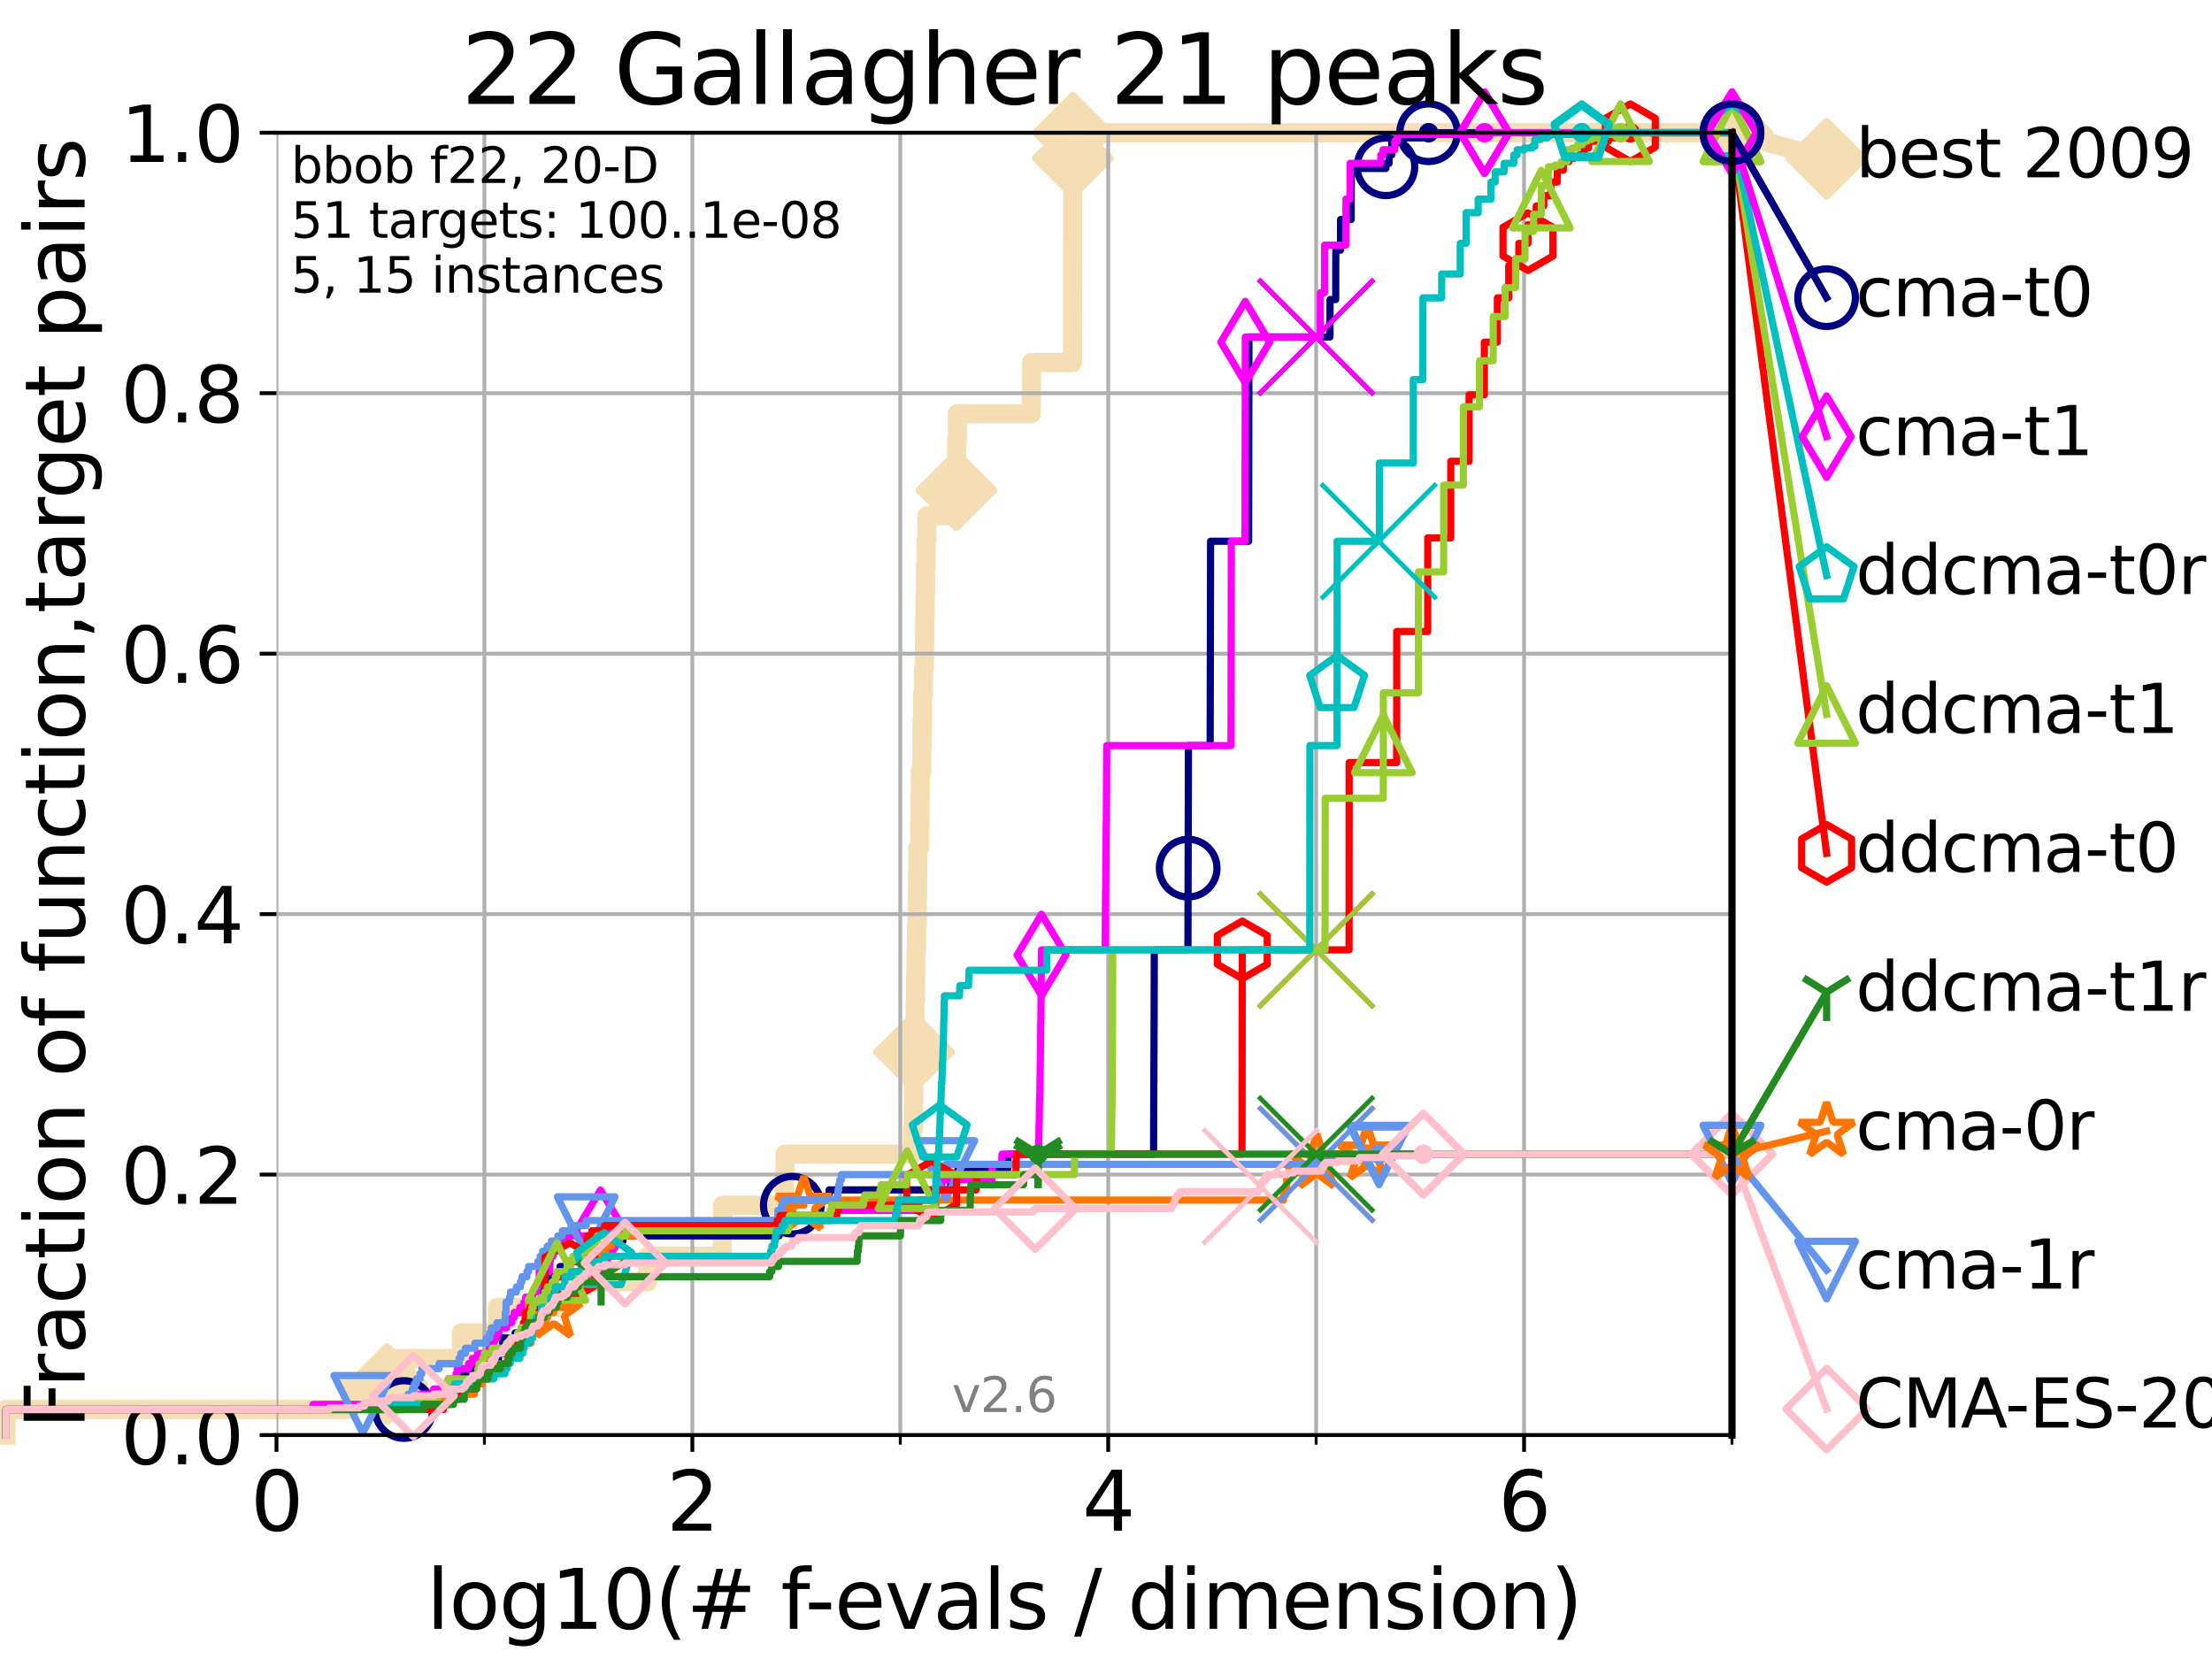 <?xml version="1.0" encoding="utf-8" standalone="no"?>
<!DOCTYPE svg PUBLIC "-//W3C//DTD SVG 1.1//EN"
  "http://www.w3.org/Graphics/SVG/1.1/DTD/svg11.dtd">
<svg xmlns:xlink="http://www.w3.org/1999/xlink" width="460.8pt" height="345.6pt" viewBox="0 0 460.8 345.6" xmlns="http://www.w3.org/2000/svg" version="1.1">
 <defs>
  <style type="text/css">*{stroke-linejoin: round; stroke-linecap: butt}</style>
 </defs>
 <g id="figure_1">
  <g id="patch_1">
   <path d="M 0 345.6 
L 460.8 345.6 
L 460.8 0 
L 0 0 
z
" style="fill: #ffffff"/>
  </g>
  <g id="axes_1">
   <g id="patch_2">
    <path d="M 57.6 298.944 
L 360.806 298.944 
L 360.806 27.648 
L 57.6 27.648 
z
" style="fill: #ffffff"/>
   </g>
   <g id="line2d_1">
    <path d="M 1.246 298.944 
L 1.246 293.624 
L 72.855 293.624 
L 72.855 288.305 
L 80.621 288.305 
L 80.621 282.985 
L 96.12 282.985 
L 96.12 277.666 
L 103.626 277.666 
L 103.626 272.346 
L 116.868 272.346 
L 116.868 267.027 
L 134.916 267.027 
L 134.916 261.707 
L 150.466 261.707 
L 150.466 256.388 
L 150.553 256.388 
L 150.553 251.068 
L 163.397 251.068 
L 163.397 245.749 
L 163.532 245.749 
L 163.532 240.429 
L 190.102 240.429 
L 190.102 235.11 
L 190.304 235.11 
L 190.304 229.79 
L 190.363 229.79 
L 190.363 224.471 
L 190.406 224.471 
L 190.406 219.151 
L 190.572 219.151 
L 190.572 213.832 
L 190.642 213.832 
L 190.642 208.512 
L 190.746 208.512 
L 190.746 203.192 
L 190.812 203.192 
L 190.812 197.873 
L 190.922 197.873 
L 190.922 192.553 
L 191.103 192.553 
L 191.103 187.234 
L 191.142 187.234 
L 191.142 181.914 
L 191.187 181.914 
L 191.187 176.595 
L 191.597 176.595 
L 191.597 171.275 
L 191.644 171.275 
L 191.644 165.956 
L 191.704 165.956 
L 191.704 160.636 
L 192.022 160.636 
L 192.022 155.317 
L 192.09 155.317 
L 192.09 149.997 
L 192.17 149.997 
L 192.17 144.678 
L 192.346 144.678 
L 192.346 139.358 
L 192.583 139.358 
L 192.583 134.039 
L 192.622 134.039 
L 192.622 128.719 
L 192.713 128.719 
L 192.713 123.4 
L 192.785 123.4 
L 192.785 118.08 
L 192.907 118.08 
L 192.907 112.76 
L 193.084 112.76 
L 193.084 107.441 
L 199.181 107.441 
L 199.181 102.121 
L 199.25 102.121 
L 199.25 96.802 
L 199.277 96.802 
L 199.277 91.482 
L 199.443 91.482 
L 199.443 86.163 
L 214.831 86.163 
L 214.831 80.843 
L 214.866 80.843 
L 214.866 75.524 
L 223.41 75.524 
L 223.41 70.204 
L 223.419 70.204 
L 223.419 64.885 
L 223.431 64.885 
L 223.431 59.565 
L 223.439 59.565 
L 223.439 54.246 
L 223.445 54.246 
L 223.445 48.926 
L 223.461 48.926 
L 223.461 43.607 
L 223.467 43.607 
L 223.467 38.287 
L 223.472 38.287 
L 223.472 32.968 
L 223.486 32.968 
L 223.486 27.648 
L 360.806 27.648 
" style="fill: none; stroke: #f5deb3; stroke-width: 4; stroke-linecap: square"/>
   </g>
   <g id="line2d_2">
    <defs>
     <path id="mf38fc8920b" d="M -0 7.778 
L 7.778 0 
L 0 -7.778 
L -7.778 -0 
z
" style="stroke: #f5deb3; stroke-width: 1.5; stroke-linejoin: miter"/>
    </defs>
    <g>
     <use xlink:href="#mf38fc8920b" x="80.621" y="288.305" style="fill: #f5deb3; stroke: #f5deb3; stroke-width: 1.5; stroke-linejoin: miter"/>
     <use xlink:href="#mf38fc8920b" x="190.406" y="219.151" style="fill: #f5deb3; stroke: #f5deb3; stroke-width: 1.5; stroke-linejoin: miter"/>
     <use xlink:href="#mf38fc8920b" x="199.25" y="102.121" style="fill: #f5deb3; stroke: #f5deb3; stroke-width: 1.5; stroke-linejoin: miter"/>
     <use xlink:href="#mf38fc8920b" x="223.486" y="32.968" style="fill: #f5deb3; stroke: #f5deb3; stroke-width: 1.5; stroke-linejoin: miter"/>
     <use xlink:href="#mf38fc8920b" x="223.486" y="27.648" style="fill: #f5deb3; stroke: #f5deb3; stroke-width: 1.5; stroke-linejoin: miter"/>
     <use xlink:href="#mf38fc8920b" x="360.806" y="27.648" style="fill: #f5deb3; stroke: #f5deb3; stroke-width: 1.5; stroke-linejoin: miter"/>
    </g>
   </g>
   <g id="line2d_3">
    <path style="fill: none; stroke: #f5deb3; stroke-width: 4; stroke-linecap: square"/>
    <g/>
   </g>
   <g id="line2d_4">
    <path d="M 360.806 27.648 
L 380.515 33.074 
" style="fill: none; stroke: #f5deb3; stroke-width: 4; stroke-linecap: square"/>
    <g>
     <use xlink:href="#mf38fc8920b" x="360.806" y="27.648" style="fill: #f5deb3; stroke: #f5deb3; stroke-width: 1.5; stroke-linejoin: miter"/>
     <use xlink:href="#mf38fc8920b" x="380.515" y="33.074" style="fill: #f5deb3; stroke: #f5deb3; stroke-width: 1.5; stroke-linejoin: miter"/>
    </g>
   </g>
   <g id="matplotlib.axis_1">
    <g id="xtick_1">
     <g id="line2d_5">
      <path d="M 57.6 298.944 
L 57.6 27.648 
" clip-path="url(#p4c35201a9c)" style="fill: none; stroke: #b0b0b0; stroke-width: 0.8; stroke-linecap: square"/>
     </g>
     <g id="line2d_6">
      <defs>
       <path id="mde86538c9f" d="M 0 0 
L 0 3.5 
" style="stroke: #000000; stroke-width: 0.8"/>
      </defs>
      <g>
       <use xlink:href="#mde86538c9f" x="57.6" y="298.944" style="stroke: #000000; stroke-width: 0.8"/>
      </g>
     </g>
     <g id="text_1">
      <!-- 0 -->
      <g transform="translate(52.192 318.861)scale(0.17 -0.17)">
       <defs>
        <path id="DejaVuSans-30" d="M 2034 4250 
Q 1547 4250 1301 3770 
Q 1056 3291 1056 2328 
Q 1056 1369 1301 889 
Q 1547 409 2034 409 
Q 2525 409 2770 889 
Q 3016 1369 3016 2328 
Q 3016 3291 2770 3770 
Q 2525 4250 2034 4250 
z
M 2034 4750 
Q 2819 4750 3233 4129 
Q 3647 3509 3647 2328 
Q 3647 1150 3233 529 
Q 2819 -91 2034 -91 
Q 1250 -91 836 529 
Q 422 1150 422 2328 
Q 422 3509 836 4129 
Q 1250 4750 2034 4750 
z
" transform="scale(0.016)"/>
       </defs>
       <use xlink:href="#DejaVuSans-30"/>
      </g>
     </g>
    </g>
    <g id="xtick_2">
     <g id="line2d_7">
      <path d="M 144.23 298.944 
L 144.23 27.648 
" clip-path="url(#p4c35201a9c)" style="fill: none; stroke: #b0b0b0; stroke-width: 0.8; stroke-linecap: square"/>
     </g>
     <g id="line2d_8">
      <g>
       <use xlink:href="#mde86538c9f" x="144.23" y="298.944" style="stroke: #000000; stroke-width: 0.8"/>
      </g>
     </g>
     <g id="text_2">
      <!-- 2 -->
      <g transform="translate(138.822 318.861)scale(0.17 -0.17)">
       <defs>
        <path id="DejaVuSans-32" d="M 1228 531 
L 3431 531 
L 3431 0 
L 469 0 
L 469 531 
Q 828 903 1448 1529 
Q 2069 2156 2228 2338 
Q 2531 2678 2651 2914 
Q 2772 3150 2772 3378 
Q 2772 3750 2511 3984 
Q 2250 4219 1831 4219 
Q 1534 4219 1204 4116 
Q 875 4013 500 3803 
L 500 4441 
Q 881 4594 1212 4672 
Q 1544 4750 1819 4750 
Q 2544 4750 2975 4387 
Q 3406 4025 3406 3419 
Q 3406 3131 3298 2873 
Q 3191 2616 2906 2266 
Q 2828 2175 2409 1742 
Q 1991 1309 1228 531 
z
" transform="scale(0.016)"/>
       </defs>
       <use xlink:href="#DejaVuSans-32"/>
      </g>
     </g>
    </g>
    <g id="xtick_3">
     <g id="line2d_9">
      <path d="M 230.861 298.944 
L 230.861 27.648 
" clip-path="url(#p4c35201a9c)" style="fill: none; stroke: #b0b0b0; stroke-width: 0.8; stroke-linecap: square"/>
     </g>
     <g id="line2d_10">
      <g>
       <use xlink:href="#mde86538c9f" x="230.861" y="298.944" style="stroke: #000000; stroke-width: 0.8"/>
      </g>
     </g>
     <g id="text_3">
      <!-- 4 -->
      <g transform="translate(225.453 318.861)scale(0.17 -0.17)">
       <defs>
        <path id="DejaVuSans-34" d="M 2419 4116 
L 825 1625 
L 2419 1625 
L 2419 4116 
z
M 2253 4666 
L 3047 4666 
L 3047 1625 
L 3713 1625 
L 3713 1100 
L 3047 1100 
L 3047 0 
L 2419 0 
L 2419 1100 
L 313 1100 
L 313 1709 
L 2253 4666 
z
" transform="scale(0.016)"/>
       </defs>
       <use xlink:href="#DejaVuSans-34"/>
      </g>
     </g>
    </g>
    <g id="xtick_4">
     <g id="line2d_11">
      <path d="M 317.491 298.944 
L 317.491 27.648 
" clip-path="url(#p4c35201a9c)" style="fill: none; stroke: #b0b0b0; stroke-width: 0.8; stroke-linecap: square"/>
     </g>
     <g id="line2d_12">
      <g>
       <use xlink:href="#mde86538c9f" x="317.491" y="298.944" style="stroke: #000000; stroke-width: 0.8"/>
      </g>
     </g>
     <g id="text_4">
      <!-- 6 -->
      <g transform="translate(312.083 318.861)scale(0.17 -0.17)">
       <defs>
        <path id="DejaVuSans-36" d="M 2113 2584 
Q 1688 2584 1439 2293 
Q 1191 2003 1191 1497 
Q 1191 994 1439 701 
Q 1688 409 2113 409 
Q 2538 409 2786 701 
Q 3034 994 3034 1497 
Q 3034 2003 2786 2293 
Q 2538 2584 2113 2584 
z
M 3366 4563 
L 3366 3988 
Q 3128 4100 2886 4159 
Q 2644 4219 2406 4219 
Q 1781 4219 1451 3797 
Q 1122 3375 1075 2522 
Q 1259 2794 1537 2939 
Q 1816 3084 2150 3084 
Q 2853 3084 3261 2657 
Q 3669 2231 3669 1497 
Q 3669 778 3244 343 
Q 2819 -91 2113 -91 
Q 1303 -91 875 529 
Q 447 1150 447 2328 
Q 447 3434 972 4092 
Q 1497 4750 2381 4750 
Q 2619 4750 2861 4703 
Q 3103 4656 3366 4563 
z
" transform="scale(0.016)"/>
       </defs>
       <use xlink:href="#DejaVuSans-36"/>
      </g>
     </g>
    </g>
    <g id="xtick_5">
     <g id="line2d_13">
      <path d="M 100.915 298.944 
L 100.915 27.648 
" clip-path="url(#p4c35201a9c)" style="fill: none; stroke: #b0b0b0; stroke-width: 0.8; stroke-linecap: square"/>
     </g>
     <g id="line2d_14">
      <defs>
       <path id="m245e86127c" d="M 0 0 
L 0 2 
" style="stroke: #000000; stroke-width: 0.6"/>
      </defs>
      <g>
       <use xlink:href="#m245e86127c" x="100.915" y="298.944" style="stroke: #000000; stroke-width: 0.6"/>
      </g>
     </g>
    </g>
    <g id="xtick_6">
     <g id="line2d_15">
      <path d="M 187.546 298.944 
L 187.546 27.648 
" clip-path="url(#p4c35201a9c)" style="fill: none; stroke: #b0b0b0; stroke-width: 0.8; stroke-linecap: square"/>
     </g>
     <g id="line2d_16">
      <g>
       <use xlink:href="#m245e86127c" x="187.546" y="298.944" style="stroke: #000000; stroke-width: 0.6"/>
      </g>
     </g>
    </g>
    <g id="xtick_7">
     <g id="line2d_17">
      <path d="M 274.176 298.944 
L 274.176 27.648 
" clip-path="url(#p4c35201a9c)" style="fill: none; stroke: #b0b0b0; stroke-width: 0.8; stroke-linecap: square"/>
     </g>
     <g id="line2d_18">
      <g>
       <use xlink:href="#m245e86127c" x="274.176" y="298.944" style="stroke: #000000; stroke-width: 0.6"/>
      </g>
     </g>
    </g>
    <g id="xtick_8">
     <g id="line2d_19">
      <path d="M 360.806 298.944 
L 360.806 27.648 
" clip-path="url(#p4c35201a9c)" style="fill: none; stroke: #b0b0b0; stroke-width: 0.8; stroke-linecap: square"/>
     </g>
     <g id="line2d_20">
      <g>
       <use xlink:href="#m245e86127c" x="360.806" y="298.944" style="stroke: #000000; stroke-width: 0.6"/>
      </g>
     </g>
    </g>
    <g id="text_5">
     <!-- log10(# f-evals / dimension) -->
     <g transform="translate(88.823 339.314)scale(0.17 -0.17)">
      <defs>
       <path id="DejaVuSans-6c" d="M 603 4863 
L 1178 4863 
L 1178 0 
L 603 0 
L 603 4863 
z
" transform="scale(0.016)"/>
       <path id="DejaVuSans-6f" d="M 1959 3097 
Q 1497 3097 1228 2736 
Q 959 2375 959 1747 
Q 959 1119 1226 758 
Q 1494 397 1959 397 
Q 2419 397 2687 759 
Q 2956 1122 2956 1747 
Q 2956 2369 2687 2733 
Q 2419 3097 1959 3097 
z
M 1959 3584 
Q 2709 3584 3137 3096 
Q 3566 2609 3566 1747 
Q 3566 888 3137 398 
Q 2709 -91 1959 -91 
Q 1206 -91 779 398 
Q 353 888 353 1747 
Q 353 2609 779 3096 
Q 1206 3584 1959 3584 
z
" transform="scale(0.016)"/>
       <path id="DejaVuSans-67" d="M 2906 1791 
Q 2906 2416 2648 2759 
Q 2391 3103 1925 3103 
Q 1463 3103 1205 2759 
Q 947 2416 947 1791 
Q 947 1169 1205 825 
Q 1463 481 1925 481 
Q 2391 481 2648 825 
Q 2906 1169 2906 1791 
z
M 3481 434 
Q 3481 -459 3084 -895 
Q 2688 -1331 1869 -1331 
Q 1566 -1331 1297 -1286 
Q 1028 -1241 775 -1147 
L 775 -588 
Q 1028 -725 1275 -790 
Q 1522 -856 1778 -856 
Q 2344 -856 2625 -561 
Q 2906 -266 2906 331 
L 2906 616 
Q 2728 306 2450 153 
Q 2172 0 1784 0 
Q 1141 0 747 490 
Q 353 981 353 1791 
Q 353 2603 747 3093 
Q 1141 3584 1784 3584 
Q 2172 3584 2450 3431 
Q 2728 3278 2906 2969 
L 2906 3500 
L 3481 3500 
L 3481 434 
z
" transform="scale(0.016)"/>
       <path id="DejaVuSans-31" d="M 794 531 
L 1825 531 
L 1825 4091 
L 703 3866 
L 703 4441 
L 1819 4666 
L 2450 4666 
L 2450 531 
L 3481 531 
L 3481 0 
L 794 0 
L 794 531 
z
" transform="scale(0.016)"/>
       <path id="DejaVuSans-28" d="M 1984 4856 
Q 1566 4138 1362 3434 
Q 1159 2731 1159 2009 
Q 1159 1288 1364 580 
Q 1569 -128 1984 -844 
L 1484 -844 
Q 1016 -109 783 600 
Q 550 1309 550 2009 
Q 550 2706 781 3412 
Q 1013 4119 1484 4856 
L 1984 4856 
z
" transform="scale(0.016)"/>
       <path id="DejaVuSans-23" d="M 3272 2816 
L 2363 2816 
L 2100 1772 
L 3016 1772 
L 3272 2816 
z
M 2803 4594 
L 2478 3297 
L 3391 3297 
L 3719 4594 
L 4219 4594 
L 3897 3297 
L 4872 3297 
L 4872 2816 
L 3775 2816 
L 3519 1772 
L 4513 1772 
L 4513 1294 
L 3397 1294 
L 3072 0 
L 2572 0 
L 2894 1294 
L 1978 1294 
L 1656 0 
L 1153 0 
L 1478 1294 
L 494 1294 
L 494 1772 
L 1594 1772 
L 1856 2816 
L 850 2816 
L 850 3297 
L 1978 3297 
L 2297 4594 
L 2803 4594 
z
" transform="scale(0.016)"/>
       <path id="DejaVuSans-20" transform="scale(0.016)"/>
       <path id="DejaVuSans-66" d="M 2375 4863 
L 2375 4384 
L 1825 4384 
Q 1516 4384 1395 4259 
Q 1275 4134 1275 3809 
L 1275 3500 
L 2222 3500 
L 2222 3053 
L 1275 3053 
L 1275 0 
L 697 0 
L 697 3053 
L 147 3053 
L 147 3500 
L 697 3500 
L 697 3744 
Q 697 4328 969 4595 
Q 1241 4863 1831 4863 
L 2375 4863 
z
" transform="scale(0.016)"/>
       <path id="DejaVuSans-2d" d="M 313 2009 
L 1997 2009 
L 1997 1497 
L 313 1497 
L 313 2009 
z
" transform="scale(0.016)"/>
       <path id="DejaVuSans-65" d="M 3597 1894 
L 3597 1613 
L 953 1613 
Q 991 1019 1311 708 
Q 1631 397 2203 397 
Q 2534 397 2845 478 
Q 3156 559 3463 722 
L 3463 178 
Q 3153 47 2828 -22 
Q 2503 -91 2169 -91 
Q 1331 -91 842 396 
Q 353 884 353 1716 
Q 353 2575 817 3079 
Q 1281 3584 2069 3584 
Q 2775 3584 3186 3129 
Q 3597 2675 3597 1894 
z
M 3022 2063 
Q 3016 2534 2758 2815 
Q 2500 3097 2075 3097 
Q 1594 3097 1305 2825 
Q 1016 2553 972 2059 
L 3022 2063 
z
" transform="scale(0.016)"/>
       <path id="DejaVuSans-76" d="M 191 3500 
L 800 3500 
L 1894 563 
L 2988 3500 
L 3597 3500 
L 2284 0 
L 1503 0 
L 191 3500 
z
" transform="scale(0.016)"/>
       <path id="DejaVuSans-61" d="M 2194 1759 
Q 1497 1759 1228 1600 
Q 959 1441 959 1056 
Q 959 750 1161 570 
Q 1363 391 1709 391 
Q 2188 391 2477 730 
Q 2766 1069 2766 1631 
L 2766 1759 
L 2194 1759 
z
M 3341 1997 
L 3341 0 
L 2766 0 
L 2766 531 
Q 2569 213 2275 61 
Q 1981 -91 1556 -91 
Q 1019 -91 701 211 
Q 384 513 384 1019 
Q 384 1609 779 1909 
Q 1175 2209 1959 2209 
L 2766 2209 
L 2766 2266 
Q 2766 2663 2505 2880 
Q 2244 3097 1772 3097 
Q 1472 3097 1187 3025 
Q 903 2953 641 2809 
L 641 3341 
Q 956 3463 1253 3523 
Q 1550 3584 1831 3584 
Q 2591 3584 2966 3190 
Q 3341 2797 3341 1997 
z
" transform="scale(0.016)"/>
       <path id="DejaVuSans-73" d="M 2834 3397 
L 2834 2853 
Q 2591 2978 2328 3040 
Q 2066 3103 1784 3103 
Q 1356 3103 1142 2972 
Q 928 2841 928 2578 
Q 928 2378 1081 2264 
Q 1234 2150 1697 2047 
L 1894 2003 
Q 2506 1872 2764 1633 
Q 3022 1394 3022 966 
Q 3022 478 2636 193 
Q 2250 -91 1575 -91 
Q 1294 -91 989 -36 
Q 684 19 347 128 
L 347 722 
Q 666 556 975 473 
Q 1284 391 1588 391 
Q 1994 391 2212 530 
Q 2431 669 2431 922 
Q 2431 1156 2273 1281 
Q 2116 1406 1581 1522 
L 1381 1569 
Q 847 1681 609 1914 
Q 372 2147 372 2553 
Q 372 3047 722 3315 
Q 1072 3584 1716 3584 
Q 2034 3584 2315 3537 
Q 2597 3491 2834 3397 
z
" transform="scale(0.016)"/>
       <path id="DejaVuSans-2f" d="M 1625 4666 
L 2156 4666 
L 531 -594 
L 0 -594 
L 1625 4666 
z
" transform="scale(0.016)"/>
       <path id="DejaVuSans-64" d="M 2906 2969 
L 2906 4863 
L 3481 4863 
L 3481 0 
L 2906 0 
L 2906 525 
Q 2725 213 2448 61 
Q 2172 -91 1784 -91 
Q 1150 -91 751 415 
Q 353 922 353 1747 
Q 353 2572 751 3078 
Q 1150 3584 1784 3584 
Q 2172 3584 2448 3432 
Q 2725 3281 2906 2969 
z
M 947 1747 
Q 947 1113 1208 752 
Q 1469 391 1925 391 
Q 2381 391 2643 752 
Q 2906 1113 2906 1747 
Q 2906 2381 2643 2742 
Q 2381 3103 1925 3103 
Q 1469 3103 1208 2742 
Q 947 2381 947 1747 
z
" transform="scale(0.016)"/>
       <path id="DejaVuSans-69" d="M 603 3500 
L 1178 3500 
L 1178 0 
L 603 0 
L 603 3500 
z
M 603 4863 
L 1178 4863 
L 1178 4134 
L 603 4134 
L 603 4863 
z
" transform="scale(0.016)"/>
       <path id="DejaVuSans-6d" d="M 3328 2828 
Q 3544 3216 3844 3400 
Q 4144 3584 4550 3584 
Q 5097 3584 5394 3201 
Q 5691 2819 5691 2113 
L 5691 0 
L 5113 0 
L 5113 2094 
Q 5113 2597 4934 2840 
Q 4756 3084 4391 3084 
Q 3944 3084 3684 2787 
Q 3425 2491 3425 1978 
L 3425 0 
L 2847 0 
L 2847 2094 
Q 2847 2600 2669 2842 
Q 2491 3084 2119 3084 
Q 1678 3084 1418 2786 
Q 1159 2488 1159 1978 
L 1159 0 
L 581 0 
L 581 3500 
L 1159 3500 
L 1159 2956 
Q 1356 3278 1631 3431 
Q 1906 3584 2284 3584 
Q 2666 3584 2933 3390 
Q 3200 3197 3328 2828 
z
" transform="scale(0.016)"/>
       <path id="DejaVuSans-6e" d="M 3513 2113 
L 3513 0 
L 2938 0 
L 2938 2094 
Q 2938 2591 2744 2837 
Q 2550 3084 2163 3084 
Q 1697 3084 1428 2787 
Q 1159 2491 1159 1978 
L 1159 0 
L 581 0 
L 581 3500 
L 1159 3500 
L 1159 2956 
Q 1366 3272 1645 3428 
Q 1925 3584 2291 3584 
Q 2894 3584 3203 3211 
Q 3513 2838 3513 2113 
z
" transform="scale(0.016)"/>
       <path id="DejaVuSans-29" d="M 513 4856 
L 1013 4856 
Q 1481 4119 1714 3412 
Q 1947 2706 1947 2009 
Q 1947 1309 1714 600 
Q 1481 -109 1013 -844 
L 513 -844 
Q 928 -128 1133 580 
Q 1338 1288 1338 2009 
Q 1338 2731 1133 3434 
Q 928 4138 513 4856 
z
" transform="scale(0.016)"/>
      </defs>
      <use xlink:href="#DejaVuSans-6c"/>
      <use xlink:href="#DejaVuSans-6f" x="27.783"/>
      <use xlink:href="#DejaVuSans-67" x="88.965"/>
      <use xlink:href="#DejaVuSans-31" x="152.441"/>
      <use xlink:href="#DejaVuSans-30" x="216.064"/>
      <use xlink:href="#DejaVuSans-28" x="279.688"/>
      <use xlink:href="#DejaVuSans-23" x="318.701"/>
      <use xlink:href="#DejaVuSans-20" x="402.49"/>
      <use xlink:href="#DejaVuSans-66" x="434.277"/>
      <use xlink:href="#DejaVuSans-2d" x="463.982"/>
      <use xlink:href="#DejaVuSans-65" x="500.066"/>
      <use xlink:href="#DejaVuSans-76" x="561.59"/>
      <use xlink:href="#DejaVuSans-61" x="620.77"/>
      <use xlink:href="#DejaVuSans-6c" x="682.049"/>
      <use xlink:href="#DejaVuSans-73" x="709.832"/>
      <use xlink:href="#DejaVuSans-20" x="761.932"/>
      <use xlink:href="#DejaVuSans-2f" x="793.719"/>
      <use xlink:href="#DejaVuSans-20" x="827.41"/>
      <use xlink:href="#DejaVuSans-64" x="859.197"/>
      <use xlink:href="#DejaVuSans-69" x="922.674"/>
      <use xlink:href="#DejaVuSans-6d" x="950.457"/>
      <use xlink:href="#DejaVuSans-65" x="1047.869"/>
      <use xlink:href="#DejaVuSans-6e" x="1109.393"/>
      <use xlink:href="#DejaVuSans-73" x="1172.771"/>
      <use xlink:href="#DejaVuSans-69" x="1224.871"/>
      <use xlink:href="#DejaVuSans-6f" x="1252.654"/>
      <use xlink:href="#DejaVuSans-6e" x="1313.836"/>
      <use xlink:href="#DejaVuSans-29" x="1377.215"/>
     </g>
    </g>
   </g>
   <g id="matplotlib.axis_2">
    <g id="ytick_1">
     <g id="line2d_21">
      <path d="M 57.6 298.944 
L 360.806 298.944 
" clip-path="url(#p4c35201a9c)" style="fill: none; stroke: #b0b0b0; stroke-width: 0.8; stroke-linecap: square"/>
     </g>
     <g id="line2d_22">
      <defs>
       <path id="mc7c512c85d" d="M 0 0 
L -3.5 0 
" style="stroke: #000000; stroke-width: 0.8"/>
      </defs>
      <g>
       <use xlink:href="#mc7c512c85d" x="57.6" y="298.944" style="stroke: #000000; stroke-width: 0.8"/>
      </g>
     </g>
     <g id="text_6">
      <!-- 0.0 -->
      <g transform="translate(25.155 305.023)scale(0.16 -0.16)">
       <defs>
        <path id="DejaVuSans-2e" d="M 684 794 
L 1344 794 
L 1344 0 
L 684 0 
L 684 794 
z
" transform="scale(0.016)"/>
       </defs>
       <use xlink:href="#DejaVuSans-30"/>
       <use xlink:href="#DejaVuSans-2e" x="63.623"/>
       <use xlink:href="#DejaVuSans-30" x="95.41"/>
      </g>
     </g>
    </g>
    <g id="ytick_2">
     <g id="line2d_23">
      <path d="M 57.6 244.685 
L 360.806 244.685 
" clip-path="url(#p4c35201a9c)" style="fill: none; stroke: #b0b0b0; stroke-width: 0.8; stroke-linecap: square"/>
     </g>
     <g id="line2d_24">
      <g>
       <use xlink:href="#mc7c512c85d" x="57.6" y="244.685" style="stroke: #000000; stroke-width: 0.8"/>
      </g>
     </g>
     <g id="text_7">
      <!-- 0.2 -->
      <g transform="translate(25.155 250.764)scale(0.16 -0.16)">
       <use xlink:href="#DejaVuSans-30"/>
       <use xlink:href="#DejaVuSans-2e" x="63.623"/>
       <use xlink:href="#DejaVuSans-32" x="95.41"/>
      </g>
     </g>
    </g>
    <g id="ytick_3">
     <g id="line2d_25">
      <path d="M 57.6 190.426 
L 360.806 190.426 
" clip-path="url(#p4c35201a9c)" style="fill: none; stroke: #b0b0b0; stroke-width: 0.8; stroke-linecap: square"/>
     </g>
     <g id="line2d_26">
      <g>
       <use xlink:href="#mc7c512c85d" x="57.6" y="190.426" style="stroke: #000000; stroke-width: 0.8"/>
      </g>
     </g>
     <g id="text_8">
      <!-- 0.4 -->
      <g transform="translate(25.155 196.504)scale(0.16 -0.16)">
       <use xlink:href="#DejaVuSans-30"/>
       <use xlink:href="#DejaVuSans-2e" x="63.623"/>
       <use xlink:href="#DejaVuSans-34" x="95.41"/>
      </g>
     </g>
    </g>
    <g id="ytick_4">
     <g id="line2d_27">
      <path d="M 57.6 136.166 
L 360.806 136.166 
" clip-path="url(#p4c35201a9c)" style="fill: none; stroke: #b0b0b0; stroke-width: 0.8; stroke-linecap: square"/>
     </g>
     <g id="line2d_28">
      <g>
       <use xlink:href="#mc7c512c85d" x="57.6" y="136.166" style="stroke: #000000; stroke-width: 0.8"/>
      </g>
     </g>
     <g id="text_9">
      <!-- 0.6 -->
      <g transform="translate(25.155 142.245)scale(0.16 -0.16)">
       <use xlink:href="#DejaVuSans-30"/>
       <use xlink:href="#DejaVuSans-2e" x="63.623"/>
       <use xlink:href="#DejaVuSans-36" x="95.41"/>
      </g>
     </g>
    </g>
    <g id="ytick_5">
     <g id="line2d_29">
      <path d="M 57.6 81.907 
L 360.806 81.907 
" clip-path="url(#p4c35201a9c)" style="fill: none; stroke: #b0b0b0; stroke-width: 0.8; stroke-linecap: square"/>
     </g>
     <g id="line2d_30">
      <g>
       <use xlink:href="#mc7c512c85d" x="57.6" y="81.907" style="stroke: #000000; stroke-width: 0.8"/>
      </g>
     </g>
     <g id="text_10">
      <!-- 0.8 -->
      <g transform="translate(25.155 87.986)scale(0.16 -0.16)">
       <defs>
        <path id="DejaVuSans-38" d="M 2034 2216 
Q 1584 2216 1326 1975 
Q 1069 1734 1069 1313 
Q 1069 891 1326 650 
Q 1584 409 2034 409 
Q 2484 409 2743 651 
Q 3003 894 3003 1313 
Q 3003 1734 2745 1975 
Q 2488 2216 2034 2216 
z
M 1403 2484 
Q 997 2584 770 2862 
Q 544 3141 544 3541 
Q 544 4100 942 4425 
Q 1341 4750 2034 4750 
Q 2731 4750 3128 4425 
Q 3525 4100 3525 3541 
Q 3525 3141 3298 2862 
Q 3072 2584 2669 2484 
Q 3125 2378 3379 2068 
Q 3634 1759 3634 1313 
Q 3634 634 3220 271 
Q 2806 -91 2034 -91 
Q 1263 -91 848 271 
Q 434 634 434 1313 
Q 434 1759 690 2068 
Q 947 2378 1403 2484 
z
M 1172 3481 
Q 1172 3119 1398 2916 
Q 1625 2713 2034 2713 
Q 2441 2713 2670 2916 
Q 2900 3119 2900 3481 
Q 2900 3844 2670 4047 
Q 2441 4250 2034 4250 
Q 1625 4250 1398 4047 
Q 1172 3844 1172 3481 
z
" transform="scale(0.016)"/>
       </defs>
       <use xlink:href="#DejaVuSans-30"/>
       <use xlink:href="#DejaVuSans-2e" x="63.623"/>
       <use xlink:href="#DejaVuSans-38" x="95.41"/>
      </g>
     </g>
    </g>
    <g id="ytick_6">
     <g id="line2d_31">
      <path d="M 57.6 27.648 
L 360.806 27.648 
" clip-path="url(#p4c35201a9c)" style="fill: none; stroke: #b0b0b0; stroke-width: 0.8; stroke-linecap: square"/>
     </g>
     <g id="line2d_32">
      <g>
       <use xlink:href="#mc7c512c85d" x="57.6" y="27.648" style="stroke: #000000; stroke-width: 0.8"/>
      </g>
     </g>
     <g id="text_11">
      <!-- 1.0 -->
      <g transform="translate(25.155 33.727)scale(0.16 -0.16)">
       <use xlink:href="#DejaVuSans-31"/>
       <use xlink:href="#DejaVuSans-2e" x="63.623"/>
       <use xlink:href="#DejaVuSans-30" x="95.41"/>
      </g>
     </g>
    </g>
    <g id="text_12">
     <!-- Fraction of function,target pairs -->
     <g transform="translate(17.62 297.681)rotate(-90)scale(0.17 -0.17)">
      <defs>
       <path id="DejaVuSans-46" d="M 628 4666 
L 3309 4666 
L 3309 4134 
L 1259 4134 
L 1259 2759 
L 3109 2759 
L 3109 2228 
L 1259 2228 
L 1259 0 
L 628 0 
L 628 4666 
z
" transform="scale(0.016)"/>
       <path id="DejaVuSans-72" d="M 2631 2963 
Q 2534 3019 2420 3045 
Q 2306 3072 2169 3072 
Q 1681 3072 1420 2755 
Q 1159 2438 1159 1844 
L 1159 0 
L 581 0 
L 581 3500 
L 1159 3500 
L 1159 2956 
Q 1341 3275 1631 3429 
Q 1922 3584 2338 3584 
Q 2397 3584 2469 3576 
Q 2541 3569 2628 3553 
L 2631 2963 
z
" transform="scale(0.016)"/>
       <path id="DejaVuSans-63" d="M 3122 3366 
L 3122 2828 
Q 2878 2963 2633 3030 
Q 2388 3097 2138 3097 
Q 1578 3097 1268 2742 
Q 959 2388 959 1747 
Q 959 1106 1268 751 
Q 1578 397 2138 397 
Q 2388 397 2633 464 
Q 2878 531 3122 666 
L 3122 134 
Q 2881 22 2623 -34 
Q 2366 -91 2075 -91 
Q 1284 -91 818 406 
Q 353 903 353 1747 
Q 353 2603 823 3093 
Q 1294 3584 2113 3584 
Q 2378 3584 2631 3529 
Q 2884 3475 3122 3366 
z
" transform="scale(0.016)"/>
       <path id="DejaVuSans-74" d="M 1172 4494 
L 1172 3500 
L 2356 3500 
L 2356 3053 
L 1172 3053 
L 1172 1153 
Q 1172 725 1289 603 
Q 1406 481 1766 481 
L 2356 481 
L 2356 0 
L 1766 0 
Q 1100 0 847 248 
Q 594 497 594 1153 
L 594 3053 
L 172 3053 
L 172 3500 
L 594 3500 
L 594 4494 
L 1172 4494 
z
" transform="scale(0.016)"/>
       <path id="DejaVuSans-75" d="M 544 1381 
L 544 3500 
L 1119 3500 
L 1119 1403 
Q 1119 906 1312 657 
Q 1506 409 1894 409 
Q 2359 409 2629 706 
Q 2900 1003 2900 1516 
L 2900 3500 
L 3475 3500 
L 3475 0 
L 2900 0 
L 2900 538 
Q 2691 219 2414 64 
Q 2138 -91 1772 -91 
Q 1169 -91 856 284 
Q 544 659 544 1381 
z
M 1991 3584 
L 1991 3584 
z
" transform="scale(0.016)"/>
       <path id="DejaVuSans-2c" d="M 750 794 
L 1409 794 
L 1409 256 
L 897 -744 
L 494 -744 
L 750 256 
L 750 794 
z
" transform="scale(0.016)"/>
       <path id="DejaVuSans-70" d="M 1159 525 
L 1159 -1331 
L 581 -1331 
L 581 3500 
L 1159 3500 
L 1159 2969 
Q 1341 3281 1617 3432 
Q 1894 3584 2278 3584 
Q 2916 3584 3314 3078 
Q 3713 2572 3713 1747 
Q 3713 922 3314 415 
Q 2916 -91 2278 -91 
Q 1894 -91 1617 61 
Q 1341 213 1159 525 
z
M 3116 1747 
Q 3116 2381 2855 2742 
Q 2594 3103 2138 3103 
Q 1681 3103 1420 2742 
Q 1159 2381 1159 1747 
Q 1159 1113 1420 752 
Q 1681 391 2138 391 
Q 2594 391 2855 752 
Q 3116 1113 3116 1747 
z
" transform="scale(0.016)"/>
      </defs>
      <use xlink:href="#DejaVuSans-46"/>
      <use xlink:href="#DejaVuSans-72" x="50.27"/>
      <use xlink:href="#DejaVuSans-61" x="91.383"/>
      <use xlink:href="#DejaVuSans-63" x="152.662"/>
      <use xlink:href="#DejaVuSans-74" x="207.643"/>
      <use xlink:href="#DejaVuSans-69" x="246.852"/>
      <use xlink:href="#DejaVuSans-6f" x="274.635"/>
      <use xlink:href="#DejaVuSans-6e" x="335.816"/>
      <use xlink:href="#DejaVuSans-20" x="399.195"/>
      <use xlink:href="#DejaVuSans-6f" x="430.982"/>
      <use xlink:href="#DejaVuSans-66" x="492.164"/>
      <use xlink:href="#DejaVuSans-20" x="527.369"/>
      <use xlink:href="#DejaVuSans-66" x="559.156"/>
      <use xlink:href="#DejaVuSans-75" x="594.361"/>
      <use xlink:href="#DejaVuSans-6e" x="657.74"/>
      <use xlink:href="#DejaVuSans-63" x="721.119"/>
      <use xlink:href="#DejaVuSans-74" x="776.1"/>
      <use xlink:href="#DejaVuSans-69" x="815.309"/>
      <use xlink:href="#DejaVuSans-6f" x="843.092"/>
      <use xlink:href="#DejaVuSans-6e" x="904.273"/>
      <use xlink:href="#DejaVuSans-2c" x="967.652"/>
      <use xlink:href="#DejaVuSans-74" x="999.439"/>
      <use xlink:href="#DejaVuSans-61" x="1038.648"/>
      <use xlink:href="#DejaVuSans-72" x="1099.928"/>
      <use xlink:href="#DejaVuSans-67" x="1139.291"/>
      <use xlink:href="#DejaVuSans-65" x="1202.768"/>
      <use xlink:href="#DejaVuSans-74" x="1264.291"/>
      <use xlink:href="#DejaVuSans-20" x="1303.5"/>
      <use xlink:href="#DejaVuSans-70" x="1335.287"/>
      <use xlink:href="#DejaVuSans-61" x="1398.764"/>
      <use xlink:href="#DejaVuSans-69" x="1460.043"/>
      <use xlink:href="#DejaVuSans-72" x="1487.826"/>
      <use xlink:href="#DejaVuSans-73" x="1528.939"/>
     </g>
    </g>
   </g>
   <g id="line2d_33">
    <defs>
     <path id="m5ead079e71" d="M 0 1.5 
C 0.398 1.5 0.779 1.342 1.061 1.061 
C 1.342 0.779 1.5 0.398 1.5 0 
C 1.5 -0.398 1.342 -0.779 1.061 -1.061 
C 0.779 -1.342 0.398 -1.5 0 -1.5 
C -0.398 -1.5 -0.779 -1.342 -1.061 -1.061 
C -1.342 -0.779 -1.5 -0.398 -1.5 0 
C -1.5 0.398 -1.342 0.779 -1.061 1.061 
C -0.779 1.342 -0.398 1.5 0 1.5 
z
" style="stroke: #f5deb3"/>
    </defs>
    <g>
     <use xlink:href="#m5ead079e71" x="223.486" y="27.648" style="fill: #f5deb3; stroke: #f5deb3"/>
     <use xlink:href="#m5ead079e71" x="223.486" y="27.648" style="fill: #f5deb3; stroke: #f5deb3"/>
    </g>
   </g>
   <g id="line2d_34">
    <defs>
     <path id="m166095fc2f" d="M 0 1.5 
C 0.398 1.5 0.779 1.342 1.061 1.061 
C 1.342 0.779 1.5 0.398 1.5 0 
C 1.5 -0.398 1.342 -0.779 1.061 -1.061 
C 0.779 -1.342 0.398 -1.5 0 -1.5 
C -0.398 -1.5 -0.779 -1.342 -1.061 -1.061 
C -1.342 -0.779 -1.5 -0.398 -1.5 0 
C -1.5 0.398 -1.342 0.779 -1.061 1.061 
C -0.779 1.342 -0.398 1.5 0 1.5 
z
" style="stroke: #000080"/>
    </defs>
    <g>
     <use xlink:href="#m166095fc2f" x="297.608" y="27.648" style="fill: #000080; stroke: #000080"/>
     <use xlink:href="#m166095fc2f" x="297.608" y="27.648" style="fill: #000080; stroke: #000080"/>
    </g>
   </g>
   <g id="line2d_35">
    <path d="M 1.246 298.944 
L 1.246 293.624 
L 84.143 293.624 
L 84.143 292.561 
L 89.324 292.561 
L 89.324 291.497 
L 89.669 291.497 
L 89.669 290.433 
L 92.074 290.433 
L 92.074 289.369 
L 92.956 289.369 
L 92.956 288.305 
L 94.995 288.305 
L 94.995 287.241 
L 96.6 287.241 
L 96.6 286.177 
L 97.067 286.177 
L 97.067 285.113 
L 101.009 285.113 
L 101.102 282.985 
L 103.869 282.985 
L 103.869 281.922 
L 104.733 281.922 
L 104.733 278.73 
L 107.312 278.73 
L 107.312 277.666 
L 109.639 277.666 
L 109.698 274.474 
L 110.618 274.474 
L 110.618 273.41 
L 111.496 273.41 
L 111.496 272.346 
L 112.232 272.346 
L 112.232 271.282 
L 112.74 271.282 
L 112.74 270.219 
L 113.137 270.219 
L 113.137 269.155 
L 113.333 269.155 
L 113.43 267.027 
L 114.556 267.027 
L 114.556 265.963 
L 116.502 265.963 
L 116.502 264.899 
L 116.665 264.899 
L 116.665 263.835 
L 118.227 263.835 
L 118.227 262.771 
L 119.842 262.771 
L 119.842 261.707 
L 121.707 261.707 
L 121.707 260.643 
L 122.47 260.643 
L 122.47 259.579 
L 127.087 259.579 
L 127.087 258.516 
L 129.786 258.516 
L 129.786 257.452 
L 162.302 257.452 
L 162.367 255.324 
L 163.14 255.324 
L 163.14 254.26 
L 163.441 254.26 
L 163.441 253.196 
L 164.759 253.196 
L 164.765 251.068 
L 165.053 251.068 
L 165.053 250.004 
L 172.485 250.004 
L 172.485 248.94 
L 172.718 248.94 
L 172.718 247.877 
L 198.017 247.877 
L 198.081 245.749 
L 199.479 245.749 
L 199.544 243.621 
L 209.933 243.621 
L 210.014 240.429 
L 240.309 240.429 
L 240.42 212.768 
L 240.423 212.768 
L 240.459 197.873 
L 247.469 197.873 
L 247.572 155.317 
L 252.097 155.317 
L 252.19 112.76 
L 260.111 112.76 
L 260.172 70.204 
L 277.053 70.204 
L 277.072 62.402 
L 278.25 62.402 
L 278.27 52.118 
L 279.248 52.118 
L 279.265 45.734 
L 281.468 45.734 
L 281.487 35.095 
L 288.716 35.095 
L 288.719 34.031 
L 289.363 34.031 
L 289.373 32.258 
L 289.922 32.258 
L 289.931 29.776 
L 291.218 29.776 
L 291.224 28.712 
L 296.308 28.712 
L 296.308 28.357 
L 297.601 28.357 
L 297.608 27.648 
L 360.806 27.648 
L 360.806 27.648 
" style="fill: none; stroke: #000080; stroke-width: 1.5; stroke-linecap: square"/>
   </g>
   <g id="line2d_36">
    <defs>
     <path id="mfc1ac60b31" d="M 0 6 
C 1.591 6 3.117 5.368 4.243 4.243 
C 5.368 3.117 6 1.591 6 0 
C 6 -1.591 5.368 -3.117 4.243 -4.243 
C 3.117 -5.368 1.591 -6 0 -6 
C -1.591 -6 -3.117 -5.368 -4.243 -4.243 
C -5.368 -3.117 -6 -1.591 -6 0 
C -6 1.591 -5.368 3.117 -4.243 4.243 
C -3.117 5.368 -1.591 6 0 6 
z
" style="stroke: #000080; stroke-width: 1.5"/>
    </defs>
    <g>
     <use xlink:href="#mfc1ac60b31" x="84.143" y="293.624" style="fill-opacity: 0; stroke: #000080; stroke-width: 1.5"/>
     <use xlink:href="#mfc1ac60b31" x="165.053" y="251.068" style="fill-opacity: 0; stroke: #000080; stroke-width: 1.5"/>
     <use xlink:href="#mfc1ac60b31" x="247.519" y="180.85" style="fill-opacity: 0; stroke: #000080; stroke-width: 1.5"/>
     <use xlink:href="#mfc1ac60b31" x="288.717" y="34.741" style="fill-opacity: 0; stroke: #000080; stroke-width: 1.5"/>
     <use xlink:href="#mfc1ac60b31" x="297.608" y="27.648" style="fill-opacity: 0; stroke: #000080; stroke-width: 1.5"/>
     <use xlink:href="#mfc1ac60b31" x="360.806" y="27.648" style="fill-opacity: 0; stroke: #000080; stroke-width: 1.5"/>
    </g>
   </g>
   <g id="line2d_37">
    <path style="fill: none; stroke: #000080; stroke-width: 1.5; stroke-linecap: square"/>
    <g/>
   </g>
   <g id="line2d_38">
    <path d="M 274.176 70.204 
" clip-path="url(#p4c35201a9c)" style="fill: none; stroke: #000080; stroke-width: 1.5; stroke-linecap: square"/>
    <defs>
     <path id="m1dabd4434a" d="M -12 12 
L 12 -12 
M -12 -12 
L 12 12 
" style="stroke: #000080"/>
    </defs>
    <g clip-path="url(#p4c35201a9c)">
     <use xlink:href="#m1dabd4434a" x="274.176" y="70.204" style="fill: #000080; stroke: #000080"/>
    </g>
   </g>
   <g id="line2d_39">
    <defs>
     <path id="md842f5af87" d="M 0 1.5 
C 0.398 1.5 0.779 1.342 1.061 1.061 
C 1.342 0.779 1.5 0.398 1.5 0 
C 1.5 -0.398 1.342 -0.779 1.061 -1.061 
C 0.779 -1.342 0.398 -1.5 0 -1.5 
C -0.398 -1.5 -0.779 -1.342 -1.061 -1.061 
C -1.342 -0.779 -1.5 -0.398 -1.5 0 
C -1.5 0.398 -1.342 0.779 -1.061 1.061 
C -0.779 1.342 -0.398 1.5 0 1.5 
z
" style="stroke: #ff00ff"/>
    </defs>
    <g>
     <use xlink:href="#md842f5af87" x="309.257" y="27.648" style="fill: #ff00ff; stroke: #ff00ff"/>
     <use xlink:href="#md842f5af87" x="309.257" y="27.648" style="fill: #ff00ff; stroke: #ff00ff"/>
    </g>
   </g>
   <g id="line2d_40">
    <path d="M 1.246 298.944 
L 1.246 293.624 
L 65.227 293.624 
L 65.227 292.561 
L 86.911 292.561 
L 86.911 291.497 
L 87.496 291.497 
L 87.496 290.433 
L 90.341 290.433 
L 90.341 289.369 
L 93.382 289.369 
L 93.382 287.241 
L 94.995 287.241 
L 94.995 286.177 
L 95.251 286.177 
L 95.251 285.113 
L 97.635 285.113 
L 97.635 284.049 
L 98.403 284.049 
L 98.403 282.985 
L 99.449 282.985 
L 99.449 281.922 
L 101.922 281.922 
L 101.922 280.858 
L 102.536 280.858 
L 102.536 279.794 
L 102.963 279.794 
L 102.963 278.73 
L 103.544 278.73 
L 103.544 277.666 
L 103.949 277.666 
L 103.949 276.602 
L 105.559 276.602 
L 105.559 275.538 
L 106.63 275.538 
L 106.63 274.474 
L 107.11 274.474 
L 107.11 273.41 
L 108.29 273.41 
L 108.29 272.346 
L 109.159 272.346 
L 109.159 271.282 
L 109.52 271.282 
L 109.52 270.219 
L 110.952 270.219 
L 110.952 269.155 
L 111.815 269.155 
L 111.815 268.091 
L 112.025 268.091 
L 112.025 267.027 
L 112.335 267.027 
L 112.335 264.899 
L 114.465 264.899 
L 114.556 262.771 
L 114.647 262.771 
L 114.647 261.707 
L 115.183 261.707 
L 115.183 260.643 
L 115.875 260.643 
L 115.96 258.516 
L 117.695 258.516 
L 117.695 257.452 
L 125.09 257.452 
L 125.09 256.388 
L 158.7 256.388 
L 158.7 255.324 
L 159.161 255.324 
L 159.161 254.26 
L 173.052 254.26 
L 173.052 253.196 
L 173.454 253.196 
L 173.454 252.132 
L 194.908 252.132 
L 194.957 250.004 
L 195.029 250.004 
L 195.077 247.877 
L 196.185 247.877 
L 196.227 245.749 
L 206.654 245.749 
L 206.725 242.557 
L 208.689 242.557 
L 208.733 240.429 
L 216.363 240.429 
L 216.455 234.046 
L 216.476 234.046 
L 216.564 228.726 
L 216.597 228.726 
L 216.708 221.279 
L 216.719 221.279 
L 216.808 212.768 
L 216.834 212.768 
L 216.936 198.937 
L 216.967 198.937 
L 216.967 197.873 
L 230.218 197.873 
L 230.311 185.106 
L 230.335 185.106 
L 230.444 171.275 
L 230.459 171.275 
L 230.549 155.317 
L 256.429 155.317 
L 256.497 112.76 
L 259.346 112.76 
L 259.414 70.204 
L 275.029 70.204 
L 275.054 60.984 
L 275.911 60.984 
L 275.941 51.054 
L 280.362 51.054 
L 280.38 41.479 
L 281.227 41.479 
L 281.246 34.031 
L 287.648 34.031 
L 287.659 32.258 
L 288.103 32.258 
L 288.107 31.194 
L 290.561 31.194 
L 290.57 29.421 
L 291.068 29.421 
L 291.079 28.003 
L 309.257 28.003 
L 309.257 27.648 
L 360.806 27.648 
L 360.806 27.648 
" style="fill: none; stroke: #ff00ff; stroke-width: 1.5; stroke-linecap: square"/>
   </g>
   <g id="line2d_41">
    <defs>
     <path id="m4f5523e41f" d="M -0 8.485 
L 5.091 0 
L 0 -8.485 
L -5.091 -0 
z
" style="stroke: #ff00ff; stroke-width: 1.5; stroke-linejoin: miter"/>
    </defs>
    <g>
     <use xlink:href="#m4f5523e41f" x="125.09" y="256.388" style="fill-opacity: 0; stroke: #ff00ff; stroke-width: 1.5; stroke-linejoin: miter"/>
     <use xlink:href="#m4f5523e41f" x="216.967" y="198.937" style="fill-opacity: 0; stroke: #ff00ff; stroke-width: 1.5; stroke-linejoin: miter"/>
     <use xlink:href="#m4f5523e41f" x="259.414" y="71.268" style="fill-opacity: 0; stroke: #ff00ff; stroke-width: 1.5; stroke-linejoin: miter"/>
     <use xlink:href="#m4f5523e41f" x="309.257" y="27.648" style="fill-opacity: 0; stroke: #ff00ff; stroke-width: 1.5; stroke-linejoin: miter"/>
     <use xlink:href="#m4f5523e41f" x="309.257" y="27.648" style="fill-opacity: 0; stroke: #ff00ff; stroke-width: 1.5; stroke-linejoin: miter"/>
     <use xlink:href="#m4f5523e41f" x="360.806" y="27.648" style="fill-opacity: 0; stroke: #ff00ff; stroke-width: 1.5; stroke-linejoin: miter"/>
    </g>
   </g>
   <g id="line2d_42">
    <path style="fill: none; stroke: #ff00ff; stroke-width: 1.5; stroke-linecap: square"/>
    <g/>
   </g>
   <g id="line2d_43">
    <path d="M 274.176 70.204 
" clip-path="url(#p4c35201a9c)" style="fill: none; stroke: #ff00ff; stroke-width: 1.5; stroke-linecap: square"/>
    <defs>
     <path id="m5b681f8bc4" d="M -12 12 
L 12 -12 
M -12 -12 
L 12 12 
" style="stroke: #ff00ff"/>
    </defs>
    <g clip-path="url(#p4c35201a9c)">
     <use xlink:href="#m5b681f8bc4" x="274.176" y="70.204" style="fill: #ff00ff; stroke: #ff00ff"/>
    </g>
   </g>
   <g id="line2d_44">
    <defs>
     <path id="m285d596fe9" d="M 0 1.5 
C 0.398 1.5 0.779 1.342 1.061 1.061 
C 1.342 0.779 1.5 0.398 1.5 0 
C 1.5 -0.398 1.342 -0.779 1.061 -1.061 
C 0.779 -1.342 0.398 -1.5 0 -1.5 
C -0.398 -1.5 -0.779 -1.342 -1.061 -1.061 
C -1.342 -0.779 -1.5 -0.398 -1.5 0 
C -1.5 0.398 -1.342 0.779 -1.061 1.061 
C -0.779 1.342 -0.398 1.5 0 1.5 
z
" style="stroke: #ff7500"/>
    </defs>
    <g>
     <use xlink:href="#m285d596fe9" x="284.809" y="240.429" style="fill: #ff7500; stroke: #ff7500"/>
     <use xlink:href="#m285d596fe9" x="284.809" y="240.429" style="fill: #ff7500; stroke: #ff7500"/>
    </g>
   </g>
   <g id="line2d_45">
    <path d="M 1.246 298.944 
L 1.246 293.624 
L 89.839 293.624 
L 89.839 292.561 
L 90.341 292.561 
L 90.341 291.497 
L 92.52 291.497 
L 92.52 290.433 
L 98.828 290.433 
L 98.828 289.369 
L 99.347 289.369 
L 99.347 288.305 
L 100.439 288.305 
L 100.439 287.241 
L 101.833 287.241 
L 101.833 286.177 
L 102.011 286.177 
L 102.011 285.113 
L 104.029 285.113 
L 104.029 284.049 
L 105.705 284.049 
L 105.705 282.985 
L 106.066 282.985 
L 106.066 281.922 
L 108.354 281.922 
L 108.354 279.794 
L 110.618 279.794 
L 110.618 278.73 
L 110.952 278.73 
L 110.952 277.666 
L 111.281 277.666 
L 111.281 276.602 
L 112.69 276.602 
L 112.69 275.538 
L 113.67 275.538 
L 113.67 274.474 
L 114.048 274.474 
L 114.048 273.41 
L 115.359 273.41 
L 115.359 272.346 
L 119.248 272.346 
L 119.248 271.282 
L 119.284 271.282 
L 119.284 270.219 
L 119.808 270.219 
L 119.808 268.091 
L 122.016 268.091 
L 122.016 267.027 
L 122.38 267.027 
L 122.38 265.963 
L 122.737 265.963 
L 122.737 264.899 
L 123.001 264.899 
L 123.001 263.835 
L 123.174 263.835 
L 123.174 262.771 
L 123.573 262.771 
L 123.573 261.707 
L 124.508 261.707 
L 124.508 260.643 
L 126.201 260.643 
L 126.201 259.579 
L 127.412 259.579 
L 127.412 258.516 
L 129.041 258.516 
L 129.041 257.452 
L 133.273 257.452 
L 133.273 256.388 
L 136.598 256.388 
L 136.598 255.324 
L 162.335 255.324 
L 162.335 254.26 
L 162.831 254.26 
L 162.831 253.196 
L 163.342 253.196 
L 163.342 252.132 
L 163.803 252.132 
L 163.803 251.068 
L 167.455 251.068 
L 167.455 250.004 
L 267.37 250.004 
L 267.37 248.94 
L 267.822 248.94 
L 267.822 247.877 
L 267.933 247.877 
L 267.933 246.813 
L 268.05 246.813 
L 268.05 245.749 
L 268.284 245.749 
L 268.284 244.685 
L 268.484 244.685 
L 268.484 243.621 
L 268.891 243.621 
L 268.891 242.557 
L 274.274 242.557 
L 274.274 242.202 
L 274.317 242.202 
L 274.317 241.848 
L 284.357 241.848 
L 284.357 241.138 
L 284.551 241.138 
L 284.551 240.784 
L 284.809 240.784 
L 284.809 240.429 
L 360.806 240.429 
" style="fill: none; stroke: #ff7500; stroke-width: 1.5; stroke-linecap: square"/>
   </g>
   <g id="line2d_46">
    <defs>
     <path id="mee19bfc1e0" d="M 0 -6 
L -1.347 -1.854 
L -5.706 -1.854 
L -2.18 0.708 
L -3.527 4.854 
L -0 2.292 
L 3.527 4.854 
L 2.18 0.708 
L 5.706 -1.854 
L 1.347 -1.854 
z
" style="stroke: #ff7500; stroke-width: 1.5; stroke-linejoin: bevel"/>
    </defs>
    <g>
     <use xlink:href="#mee19bfc1e0" x="115.359" y="273.41" style="fill-opacity: 0; stroke: #ff7500; stroke-width: 1.5; stroke-linejoin: bevel"/>
     <use xlink:href="#mee19bfc1e0" x="167.455" y="251.068" style="fill-opacity: 0; stroke: #ff7500; stroke-width: 1.5; stroke-linejoin: bevel"/>
     <use xlink:href="#mee19bfc1e0" x="274.317" y="242.202" style="fill-opacity: 0; stroke: #ff7500; stroke-width: 1.5; stroke-linejoin: bevel"/>
     <use xlink:href="#mee19bfc1e0" x="284.809" y="240.429" style="fill-opacity: 0; stroke: #ff7500; stroke-width: 1.5; stroke-linejoin: bevel"/>
     <use xlink:href="#mee19bfc1e0" x="284.809" y="240.429" style="fill-opacity: 0; stroke: #ff7500; stroke-width: 1.5; stroke-linejoin: bevel"/>
     <use xlink:href="#mee19bfc1e0" x="360.806" y="240.429" style="fill-opacity: 0; stroke: #ff7500; stroke-width: 1.5; stroke-linejoin: bevel"/>
    </g>
   </g>
   <g id="line2d_47">
    <path style="fill: none; stroke: #ff7500; stroke-width: 1.5; stroke-linecap: square"/>
    <g/>
   </g>
   <g id="line2d_48">
    <path d="M 274.245 242.557 
" clip-path="url(#p4c35201a9c)" style="fill: none; stroke: #ff7500; stroke-width: 1.5; stroke-linecap: square"/>
    <defs>
     <path id="m2a3638f9ed" d="M -12 12 
L 12 -12 
M -12 -12 
L 12 12 
" style="stroke: #ff7500"/>
    </defs>
    <g clip-path="url(#p4c35201a9c)">
     <use xlink:href="#m2a3638f9ed" x="274.245" y="242.557" style="fill: #ff7500; stroke: #ff7500"/>
    </g>
   </g>
   <g id="line2d_49">
    <defs>
     <path id="m29e0868fa1" d="M 0 1.5 
C 0.398 1.5 0.779 1.342 1.061 1.061 
C 1.342 0.779 1.5 0.398 1.5 0 
C 1.5 -0.398 1.342 -0.779 1.061 -1.061 
C 0.779 -1.342 0.398 -1.5 0 -1.5 
C -0.398 -1.5 -0.779 -1.342 -1.061 -1.061 
C -1.342 -0.779 -1.5 -0.398 -1.5 0 
C -1.5 0.398 -1.342 0.779 -1.061 1.061 
C -0.779 1.342 -0.398 1.5 0 1.5 
z
" style="stroke: #6495ed"/>
    </defs>
    <g>
     <use xlink:href="#m29e0868fa1" x="287.27" y="240.429" style="fill: #6495ed; stroke: #6495ed"/>
     <use xlink:href="#m29e0868fa1" x="287.27" y="240.429" style="fill: #6495ed; stroke: #6495ed"/>
    </g>
   </g>
   <g id="line2d_50">
    <path d="M 1.246 298.944 
L 1.246 293.624 
L 75.575 293.624 
L 75.575 292.561 
L 82.212 292.561 
L 82.212 291.497 
L 85.039 291.497 
L 85.039 290.433 
L 85.894 290.433 
L 85.894 289.369 
L 86.307 289.369 
L 86.307 288.305 
L 86.712 288.305 
L 86.712 287.241 
L 87.496 287.241 
L 87.496 286.177 
L 87.876 286.177 
L 87.876 285.113 
L 91.462 285.113 
L 91.462 284.049 
L 95.628 284.049 
L 95.628 282.985 
L 95.999 282.985 
L 95.999 281.922 
L 96.951 281.922 
L 96.951 280.858 
L 98.933 280.858 
L 98.933 279.794 
L 101.288 279.794 
L 101.288 278.73 
L 102.011 278.73 
L 102.011 277.666 
L 102.363 277.666 
L 102.363 276.602 
L 103.544 276.602 
L 103.544 275.538 
L 105.263 275.538 
L 105.263 273.41 
L 105.411 273.41 
L 105.411 271.282 
L 106.138 271.282 
L 106.138 270.219 
L 106.35 270.219 
L 106.35 269.155 
L 107.578 269.155 
L 107.578 268.091 
L 108.417 268.091 
L 108.417 267.027 
L 108.73 267.027 
L 108.73 265.963 
L 109.757 265.963 
L 109.757 264.899 
L 110.106 264.899 
L 110.106 263.835 
L 112.077 263.835 
L 112.077 262.771 
L 112.539 262.771 
L 112.539 261.707 
L 113.039 261.707 
L 113.039 260.643 
L 114.001 260.643 
L 114.001 259.579 
L 114.872 259.579 
L 114.872 258.516 
L 116.212 258.516 
L 116.212 257.452 
L 117.147 257.452 
L 117.147 256.388 
L 118.962 256.388 
L 118.962 255.324 
L 122.107 255.324 
L 122.107 254.26 
L 162.001 254.26 
L 162.001 253.196 
L 162.067 253.196 
L 162.067 252.132 
L 162.81 252.132 
L 162.81 251.068 
L 163.157 251.068 
L 163.157 250.004 
L 174.405 250.004 
L 174.405 248.94 
L 174.583 248.94 
L 174.583 247.877 
L 174.694 247.877 
L 174.694 246.813 
L 174.938 246.813 
L 174.938 245.749 
L 175.291 245.749 
L 175.291 244.685 
L 196.549 244.685 
L 196.549 243.621 
L 197.047 243.621 
L 197.047 242.557 
L 274.234 242.557 
L 274.234 242.202 
L 274.279 242.202 
L 274.279 241.848 
L 274.28 241.848 
L 274.28 241.138 
L 274.325 241.138 
L 274.325 240.784 
L 287.27 240.784 
L 287.27 240.429 
L 360.806 240.429 
" style="fill: none; stroke: #6495ed; stroke-width: 1.5; stroke-linecap: square"/>
   </g>
   <g id="line2d_51">
    <defs>
     <path id="m53c2bbad1d" d="M -0 6 
L 6 -6 
L -6 -6 
z
" style="stroke: #6495ed; stroke-width: 1.5; stroke-linejoin: miter"/>
    </defs>
    <g>
     <use xlink:href="#m53c2bbad1d" x="75.575" y="292.561" style="fill-opacity: 0; stroke: #6495ed; stroke-width: 1.5; stroke-linejoin: miter"/>
     <use xlink:href="#m53c2bbad1d" x="122.107" y="255.324" style="fill-opacity: 0; stroke: #6495ed; stroke-width: 1.5; stroke-linejoin: miter"/>
     <use xlink:href="#m53c2bbad1d" x="197.047" y="243.621" style="fill-opacity: 0; stroke: #6495ed; stroke-width: 1.5; stroke-linejoin: miter"/>
     <use xlink:href="#m53c2bbad1d" x="287.27" y="240.784" style="fill-opacity: 0; stroke: #6495ed; stroke-width: 1.5; stroke-linejoin: miter"/>
     <use xlink:href="#m53c2bbad1d" x="287.27" y="240.429" style="fill-opacity: 0; stroke: #6495ed; stroke-width: 1.5; stroke-linejoin: miter"/>
     <use xlink:href="#m53c2bbad1d" x="360.806" y="240.429" style="fill-opacity: 0; stroke: #6495ed; stroke-width: 1.5; stroke-linejoin: miter"/>
    </g>
   </g>
   <g id="line2d_52">
    <path style="fill: none; stroke: #6495ed; stroke-width: 1.5; stroke-linecap: square"/>
    <g/>
   </g>
   <g id="line2d_53">
    <path d="M 274.196 242.557 
" clip-path="url(#p4c35201a9c)" style="fill: none; stroke: #6495ed; stroke-width: 1.5; stroke-linecap: square"/>
    <defs>
     <path id="mb5a7a2fce7" d="M -12 12 
L 12 -12 
M -12 -12 
L 12 12 
" style="stroke: #6495ed"/>
    </defs>
    <g clip-path="url(#p4c35201a9c)">
     <use xlink:href="#mb5a7a2fce7" x="274.196" y="242.557" style="fill: #6495ed; stroke: #6495ed"/>
    </g>
   </g>
   <g id="line2d_54">
    <defs>
     <path id="m392a2a65e4" d="M 0 1.5 
C 0.398 1.5 0.779 1.342 1.061 1.061 
C 1.342 0.779 1.5 0.398 1.5 0 
C 1.5 -0.398 1.342 -0.779 1.061 -1.061 
C 0.779 -1.342 0.398 -1.5 0 -1.5 
C -0.398 -1.5 -0.779 -1.342 -1.061 -1.061 
C -1.342 -0.779 -1.5 -0.398 -1.5 0 
C -1.5 0.398 -1.342 0.779 -1.061 1.061 
C -0.779 1.342 -0.398 1.5 0 1.5 
z
" style="stroke: #ff0000"/>
    </defs>
    <g>
     <use xlink:href="#m392a2a65e4" x="339.63" y="27.648" style="fill: #ff0000; stroke: #ff0000"/>
     <use xlink:href="#m392a2a65e4" x="339.63" y="27.648" style="fill: #ff0000; stroke: #ff0000"/>
    </g>
   </g>
   <g id="line2d_55">
    <path d="M 1.246 298.944 
L 1.246 293.624 
L 92.372 293.624 
L 92.372 292.561 
L 93.66 292.561 
L 93.66 291.497 
L 95.503 291.497 
L 95.503 290.433 
L 95.753 290.433 
L 95.753 289.369 
L 95.876 289.369 
L 95.876 288.305 
L 99.449 288.305 
L 99.449 287.241 
L 101.562 287.241 
L 101.562 285.113 
L 101.743 285.113 
L 101.743 284.049 
L 101.922 284.049 
L 102.011 281.922 
L 105.705 281.922 
L 105.705 280.858 
L 107.379 280.858 
L 107.379 279.794 
L 108.098 279.794 
L 108.098 278.73 
L 108.29 278.73 
L 108.29 277.666 
L 108.543 277.666 
L 108.543 276.602 
L 109.038 276.602 
L 109.038 275.538 
L 109.401 275.538 
L 109.401 273.41 
L 110.392 273.41 
L 110.392 272.346 
L 113.526 272.346 
L 113.526 271.282 
L 113.67 271.282 
L 113.67 270.219 
L 114.234 270.219 
L 114.234 269.155 
L 114.465 269.155 
L 114.465 268.091 
L 115.489 268.091 
L 115.489 267.027 
L 115.619 267.027 
L 115.619 265.963 
L 117.501 265.963 
L 117.501 264.899 
L 118.708 264.899 
L 118.817 262.771 
L 120.183 262.771 
L 120.183 261.707 
L 121.234 261.707 
L 121.234 260.643 
L 122.046 260.643 
L 122.046 259.579 
L 122.32 259.579 
L 122.41 257.452 
L 123.289 257.452 
L 123.289 256.388 
L 125.954 256.388 
L 125.954 255.324 
L 161.906 255.324 
L 161.906 254.26 
L 162.51 254.26 
L 162.51 253.196 
L 174.325 253.196 
L 174.325 252.132 
L 174.742 252.132 
L 174.742 251.068 
L 191.413 251.068 
L 191.413 250.004 
L 193.99 250.004 
L 194.068 247.877 
L 203.362 247.877 
L 203.46 244.685 
L 211.622 244.685 
L 211.715 240.429 
L 258.739 240.429 
L 258.794 197.873 
L 281.038 197.873 
L 281.053 158.863 
L 290.957 158.863 
L 290.967 131.556 
L 297.418 131.556 
L 297.425 112.051 
L 302.218 112.051 
L 302.224 96.093 
L 306.04 96.093 
L 306.043 82.262 
L 309.214 82.262 
L 309.217 71.268 
L 311.929 71.268 
L 311.932 62.048 
L 314.301 62.048 
L 314.304 55.31 
L 316.408 55.31 
L 316.41 50.699 
L 318.302 50.699 
L 318.303 46.798 
L 320.022 46.798 
L 320.024 42.897 
L 321.6 42.897 
L 321.6 40.77 
L 323.054 40.77 
L 323.055 37.932 
L 324.403 37.932 
L 324.405 35.45 
L 325.664 35.45 
L 325.664 33.677 
L 326.844 33.677 
L 326.844 32.968 
L 327.955 32.968 
L 327.955 32.613 
L 329.004 32.613 
L 329.004 32.258 
L 329.997 32.258 
L 329.998 30.84 
L 330.94 30.84 
L 330.941 29.421 
L 335.057 29.421 
L 335.057 28.712 
L 337.154 28.712 
L 337.154 28.003 
L 339.63 28.003 
L 339.63 27.648 
L 360.806 27.648 
L 360.806 27.648 
" style="fill: none; stroke: #ff0000; stroke-width: 1.5; stroke-linecap: square"/>
   </g>
   <g id="line2d_56">
    <defs>
     <path id="m03fe0b56ce" d="M 0 -6 
L -5.196 -3 
L -5.196 3 
L -0 6 
L 5.196 3 
L 5.196 -3 
z
" style="stroke: #ff0000; stroke-width: 1.5; stroke-linejoin: miter"/>
    </defs>
    <g>
     <use xlink:href="#m03fe0b56ce" x="118.708" y="264.899" style="fill-opacity: 0; stroke: #ff0000; stroke-width: 1.5; stroke-linejoin: miter"/>
     <use xlink:href="#m03fe0b56ce" x="194.068" y="247.877" style="fill-opacity: 0; stroke: #ff0000; stroke-width: 1.5; stroke-linejoin: miter"/>
     <use xlink:href="#m03fe0b56ce" x="258.794" y="197.873" style="fill-opacity: 0; stroke: #ff0000; stroke-width: 1.5; stroke-linejoin: miter"/>
     <use xlink:href="#m03fe0b56ce" x="318.302" y="50.345" style="fill-opacity: 0; stroke: #ff0000; stroke-width: 1.5; stroke-linejoin: miter"/>
     <use xlink:href="#m03fe0b56ce" x="339.63" y="27.648" style="fill-opacity: 0; stroke: #ff0000; stroke-width: 1.5; stroke-linejoin: miter"/>
     <use xlink:href="#m03fe0b56ce" x="360.806" y="27.648" style="fill-opacity: 0; stroke: #ff0000; stroke-width: 1.5; stroke-linejoin: miter"/>
    </g>
   </g>
   <g id="line2d_57">
    <path style="fill: none; stroke: #ff0000; stroke-width: 1.5; stroke-linecap: square"/>
    <g/>
   </g>
   <g id="line2d_58">
    <path d="M 274.176 197.873 
" clip-path="url(#p4c35201a9c)" style="fill: none; stroke: #ff0000; stroke-width: 1.5; stroke-linecap: square"/>
    <defs>
     <path id="md6460e9dc4" d="M -12 12 
L 12 -12 
M -12 -12 
L 12 12 
" style="stroke: #ff0000"/>
    </defs>
    <g clip-path="url(#p4c35201a9c)">
     <use xlink:href="#md6460e9dc4" x="274.176" y="197.873" style="fill: #ff0000; stroke: #ff0000"/>
    </g>
   </g>
   <g id="line2d_59">
    <defs>
     <path id="m637a876e80" d="M 0 1.5 
C 0.398 1.5 0.779 1.342 1.061 1.061 
C 1.342 0.779 1.5 0.398 1.5 0 
C 1.5 -0.398 1.342 -0.779 1.061 -1.061 
C 0.779 -1.342 0.398 -1.5 0 -1.5 
C -0.398 -1.5 -0.779 -1.342 -1.061 -1.061 
C -1.342 -0.779 -1.5 -0.398 -1.5 0 
C -1.5 0.398 -1.342 0.779 -1.061 1.061 
C -0.779 1.342 -0.398 1.5 0 1.5 
z
" style="stroke: #9acd32"/>
    </defs>
    <g>
     <use xlink:href="#m637a876e80" x="337.588" y="27.648" style="fill: #9acd32; stroke: #9acd32"/>
     <use xlink:href="#m637a876e80" x="337.588" y="27.648" style="fill: #9acd32; stroke: #9acd32"/>
    </g>
   </g>
   <g id="line2d_60">
    <path d="M 1.246 298.944 
L 1.246 293.624 
L 85.039 293.624 
L 85.039 292.561 
L 85.894 292.561 
L 85.894 291.497 
L 91.148 291.497 
L 91.148 290.433 
L 92.666 290.433 
L 92.666 288.305 
L 93.382 288.305 
L 93.382 287.241 
L 99.347 287.241 
L 99.347 286.177 
L 99.55 286.177 
L 99.55 285.113 
L 99.851 285.113 
L 99.851 284.049 
L 100.535 284.049 
L 100.535 282.985 
L 100.915 282.985 
L 100.915 281.922 
L 102.536 281.922 
L 102.536 280.858 
L 105.485 280.858 
L 105.485 279.794 
L 106.421 279.794 
L 106.421 278.73 
L 107.84 278.73 
L 107.84 277.666 
L 108.543 277.666 
L 108.543 276.602 
L 110.164 276.602 
L 110.164 275.538 
L 110.506 275.538 
L 110.562 273.41 
L 110.786 273.41 
L 110.786 272.346 
L 111.062 272.346 
L 111.062 271.282 
L 112.79 271.282 
L 112.79 270.219 
L 113.478 270.219 
L 113.478 269.155 
L 114.048 269.155 
L 114.048 268.091 
L 115.051 268.091 
L 115.051 267.027 
L 115.705 267.027 
L 115.705 265.963 
L 116.002 265.963 
L 116.002 264.899 
L 118.114 264.899 
L 118.114 263.835 
L 118.672 263.835 
L 118.672 262.771 
L 119.354 262.771 
L 119.354 261.707 
L 121.393 261.707 
L 121.393 260.643 
L 123.318 260.643 
L 123.318 259.579 
L 123.658 259.579 
L 123.658 258.516 
L 124.482 258.516 
L 124.482 257.452 
L 130.404 257.452 
L 130.404 256.388 
L 164.171 256.388 
L 164.171 255.324 
L 164.347 255.324 
L 164.453 253.196 
L 172.934 253.196 
L 172.934 252.132 
L 173.218 252.132 
L 173.218 251.068 
L 179.856 251.068 
L 179.856 250.004 
L 180.104 250.004 
L 180.104 248.94 
L 183.33 248.94 
L 183.33 247.877 
L 183.509 247.877 
L 183.509 246.813 
L 188.832 246.813 
L 188.832 245.749 
L 188.975 245.749 
L 188.975 244.685 
L 223.813 244.685 
L 223.862 240.429 
L 231.519 240.429 
L 231.627 230.854 
L 231.649 230.854 
L 231.758 213.832 
L 231.762 213.832 
L 231.807 197.873 
L 276.03 197.873 
L 276.057 166.31 
L 288.166 166.31 
L 288.179 144.323 
L 295.482 144.323 
L 295.491 119.144 
L 300.736 119.144 
L 300.743 101.058 
L 304.838 101.058 
L 304.843 84.744 
L 308.204 84.744 
L 308.209 75.169 
L 311.058 75.169 
L 311.062 65.949 
L 313.536 65.949 
L 313.539 59.92 
L 315.724 59.92 
L 315.728 53.891 
L 317.685 53.891 
L 317.688 48.217 
L 319.461 48.217 
L 319.463 44.67 
L 321.083 44.67 
L 321.085 38.642 
L 322.577 38.642 
L 322.578 34.741 
L 323.961 34.741 
L 323.961 34.386 
L 325.248 34.386 
L 325.25 33.677 
L 326.455 33.677 
L 326.456 31.194 
L 327.589 31.194 
L 327.589 30.84 
L 328.657 30.84 
L 328.657 30.13 
L 329.668 30.13 
L 329.668 29.421 
L 330.628 29.421 
L 330.628 29.067 
L 331.542 29.067 
L 331.542 28.712 
L 333.245 28.712 
L 333.245 28.357 
L 334.042 28.357 
L 334.042 28.003 
L 337.588 28.003 
L 337.588 27.648 
L 360.806 27.648 
L 360.806 27.648 
" style="fill: none; stroke: #9acd32; stroke-width: 1.5; stroke-linecap: square"/>
   </g>
   <g id="line2d_61">
    <defs>
     <path id="m85ef7e149d" d="M 0 -6 
L -6 6 
L 6 6 
z
" style="stroke: #9acd32; stroke-width: 1.5; stroke-linejoin: miter"/>
    </defs>
    <g>
     <use xlink:href="#m85ef7e149d" x="116.002" y="264.899" style="fill-opacity: 0; stroke: #9acd32; stroke-width: 1.5; stroke-linejoin: miter"/>
     <use xlink:href="#m85ef7e149d" x="188.975" y="245.749" style="fill-opacity: 0; stroke: #9acd32; stroke-width: 1.5; stroke-linejoin: miter"/>
     <use xlink:href="#m85ef7e149d" x="288.177" y="154.962" style="fill-opacity: 0; stroke: #9acd32; stroke-width: 1.5; stroke-linejoin: miter"/>
     <use xlink:href="#m85ef7e149d" x="321.085" y="41.479" style="fill-opacity: 0; stroke: #9acd32; stroke-width: 1.5; stroke-linejoin: miter"/>
     <use xlink:href="#m85ef7e149d" x="337.588" y="27.648" style="fill-opacity: 0; stroke: #9acd32; stroke-width: 1.5; stroke-linejoin: miter"/>
     <use xlink:href="#m85ef7e149d" x="360.806" y="27.648" style="fill-opacity: 0; stroke: #9acd32; stroke-width: 1.5; stroke-linejoin: miter"/>
    </g>
   </g>
   <g id="line2d_62">
    <path style="fill: none; stroke: #9acd32; stroke-width: 1.5; stroke-linecap: square"/>
    <g/>
   </g>
   <g id="line2d_63">
    <path d="M 274.176 197.873 
" clip-path="url(#p4c35201a9c)" style="fill: none; stroke: #9acd32; stroke-width: 1.5; stroke-linecap: square"/>
    <defs>
     <path id="m323234d8c9" d="M -12 12 
L 12 -12 
M -12 -12 
L 12 12 
" style="stroke: #9acd32"/>
    </defs>
    <g clip-path="url(#p4c35201a9c)">
     <use xlink:href="#m323234d8c9" x="274.176" y="197.873" style="fill: #9acd32; stroke: #9acd32"/>
    </g>
   </g>
   <g id="line2d_64">
    <defs>
     <path id="mc82bd77d23" d="M 0 1.5 
C 0.398 1.5 0.779 1.342 1.061 1.061 
C 1.342 0.779 1.5 0.398 1.5 0 
C 1.5 -0.398 1.342 -0.779 1.061 -1.061 
C 0.779 -1.342 0.398 -1.5 0 -1.5 
C -0.398 -1.5 -0.779 -1.342 -1.061 -1.061 
C -1.342 -0.779 -1.5 -0.398 -1.5 0 
C -1.5 0.398 -1.342 0.779 -1.061 1.061 
C -0.779 1.342 -0.398 1.5 0 1.5 
z
" style="stroke: #00bfbf"/>
    </defs>
    <g>
     <use xlink:href="#mc82bd77d23" x="329.498" y="27.648" style="fill: #00bfbf; stroke: #00bfbf"/>
     <use xlink:href="#mc82bd77d23" x="329.498" y="27.648" style="fill: #00bfbf; stroke: #00bfbf"/>
    </g>
   </g>
   <g id="line2d_65">
    <path d="M 1.246 298.944 
L 1.246 293.624 
L 79.184 293.624 
L 79.184 292.561 
L 93.66 292.561 
L 93.66 291.497 
L 94.604 291.497 
L 94.604 290.433 
L 94.736 290.433 
L 94.736 288.305 
L 98.295 288.305 
L 98.295 287.241 
L 102.878 287.241 
L 102.878 286.177 
L 105.188 286.177 
L 105.188 285.113 
L 105.632 285.113 
L 105.632 284.049 
L 106.28 284.049 
L 106.28 282.985 
L 108.29 282.985 
L 108.29 281.922 
L 108.915 281.922 
L 108.915 280.858 
L 109.22 280.858 
L 109.22 279.794 
L 110.278 279.794 
L 110.278 278.73 
L 110.952 278.73 
L 110.952 276.602 
L 111.442 276.602 
L 111.442 275.538 
L 111.709 275.538 
L 111.709 274.474 
L 112.64 274.474 
L 112.64 273.41 
L 112.84 273.41 
L 112.84 272.346 
L 114.692 272.346 
L 114.737 270.219 
L 115.662 270.219 
L 115.705 268.091 
L 117.618 268.091 
L 117.695 265.963 
L 119.034 265.963 
L 119.034 264.899 
L 121.55 264.899 
L 121.55 263.835 
L 123.936 263.835 
L 123.936 262.771 
L 125.855 262.771 
L 125.855 261.707 
L 160.514 261.707 
L 160.514 260.643 
L 160.832 260.643 
L 160.832 259.579 
L 161.328 259.579 
L 161.328 258.516 
L 161.527 258.516 
L 161.527 257.452 
L 161.758 257.452 
L 161.758 256.388 
L 162.88 256.388 
L 162.88 255.324 
L 163.498 255.324 
L 163.498 254.26 
L 186.536 254.26 
L 186.536 253.196 
L 186.724 253.196 
L 186.724 252.132 
L 186.958 252.132 
L 186.958 251.068 
L 187.093 251.068 
L 187.093 250.004 
L 194.79 250.004 
L 194.877 247.877 
L 194.914 247.877 
L 194.955 245.749 
L 195.071 245.749 
L 195.162 243.621 
L 195.216 243.621 
L 195.287 241.493 
L 195.34 241.493 
L 195.34 240.429 
L 195.529 240.429 
L 195.593 238.301 
L 195.65 238.301 
L 195.76 235.11 
L 195.788 235.11 
L 195.869 231.918 
L 195.927 231.918 
L 196.022 228.726 
L 196.042 228.726 
L 196.133 225.534 
L 196.221 225.534 
L 196.318 221.279 
L 196.384 221.279 
L 196.468 218.087 
L 196.507 218.087 
L 196.595 212.768 
L 196.621 212.768 
L 196.693 208.512 
L 196.741 208.512 
L 196.741 207.448 
L 199.883 207.448 
L 199.947 205.32 
L 201.767 205.32 
L 201.866 202.129 
L 218.031 202.129 
L 218.084 197.873 
L 272.847 197.873 
L 272.873 155.317 
L 278.533 155.317 
L 278.553 112.76 
L 287.354 112.76 
L 287.368 96.447 
L 294.41 96.447 
L 294.418 79.07 
L 296.41 79.07 
L 296.417 62.048 
L 300.323 62.048 
L 300.33 57.083 
L 304.194 57.083 
L 304.198 50.699 
L 305.408 50.699 
L 305.413 44.316 
L 307.929 44.316 
L 307.932 41.479 
L 310.598 41.479 
L 310.601 37.932 
L 311.47 37.932 
L 311.472 35.805 
L 313.33 35.805 
L 313.332 34.031 
L 315.367 34.031 
L 315.368 32.258 
L 316.047 32.258 
L 316.049 31.194 
L 317.521 31.194 
L 317.521 30.84 
L 319.169 30.84 
L 319.169 30.485 
L 319.725 30.485 
L 319.726 29.067 
L 320.944 29.067 
L 320.944 28.712 
L 322.329 28.712 
L 322.329 28.357 
L 322.8 28.357 
L 322.8 28.003 
L 329.498 28.003 
L 329.498 27.648 
L 360.806 27.648 
L 360.806 27.648 
" style="fill: none; stroke: #00bfbf; stroke-width: 1.5; stroke-linecap: square"/>
   </g>
   <g id="line2d_66">
    <defs>
     <path id="m54726e965f" d="M 0 -6 
L -5.706 -1.854 
L -3.527 4.854 
L 3.527 4.854 
L 5.706 -1.854 
z
" style="stroke: #00bfbf; stroke-width: 1.5; stroke-linejoin: miter"/>
    </defs>
    <g>
     <use xlink:href="#m54726e965f" x="125.855" y="262.771" style="fill-opacity: 0; stroke: #00bfbf; stroke-width: 1.5; stroke-linejoin: miter"/>
     <use xlink:href="#m54726e965f" x="195.76" y="236.174" style="fill-opacity: 0; stroke: #00bfbf; stroke-width: 1.5; stroke-linejoin: miter"/>
     <use xlink:href="#m54726e965f" x="278.54" y="142.55" style="fill-opacity: 0; stroke: #00bfbf; stroke-width: 1.5; stroke-linejoin: miter"/>
     <use xlink:href="#m54726e965f" x="329.498" y="28.003" style="fill-opacity: 0; stroke: #00bfbf; stroke-width: 1.5; stroke-linejoin: miter"/>
     <use xlink:href="#m54726e965f" x="329.498" y="27.648" style="fill-opacity: 0; stroke: #00bfbf; stroke-width: 1.5; stroke-linejoin: miter"/>
     <use xlink:href="#m54726e965f" x="360.806" y="27.648" style="fill-opacity: 0; stroke: #00bfbf; stroke-width: 1.5; stroke-linejoin: miter"/>
    </g>
   </g>
   <g id="line2d_67">
    <path style="fill: none; stroke: #00bfbf; stroke-width: 1.5; stroke-linecap: square"/>
    <g/>
   </g>
   <g id="line2d_68">
    <path d="M 287.215 112.76 
" clip-path="url(#p4c35201a9c)" style="fill: none; stroke: #00bfbf; stroke-width: 1.5; stroke-linecap: square"/>
    <defs>
     <path id="meee6a1a7c4" d="M -12 12 
L 12 -12 
M -12 -12 
L 12 12 
" style="stroke: #00bfbf"/>
    </defs>
    <g clip-path="url(#p4c35201a9c)">
     <use xlink:href="#meee6a1a7c4" x="287.215" y="112.76" style="fill: #00bfbf; stroke: #00bfbf"/>
    </g>
   </g>
   <g id="line2d_69">
    <defs>
     <path id="m389c2c653c" d="M 0 1.5 
C 0.398 1.5 0.779 1.342 1.061 1.061 
C 1.342 0.779 1.5 0.398 1.5 0 
C 1.5 -0.398 1.342 -0.779 1.061 -1.061 
C 0.779 -1.342 0.398 -1.5 0 -1.5 
C -0.398 -1.5 -0.779 -1.342 -1.061 -1.061 
C -1.342 -0.779 -1.5 -0.398 -1.5 0 
C -1.5 0.398 -1.342 0.779 -1.061 1.061 
C -0.779 1.342 -0.398 1.5 0 1.5 
z
" style="stroke: #228b22"/>
    </defs>
    <g>
     <use xlink:href="#m389c2c653c" x="216.264" y="240.429" style="fill: #228b22; stroke: #228b22"/>
     <use xlink:href="#m389c2c653c" x="216.264" y="240.429" style="fill: #228b22; stroke: #228b22"/>
    </g>
   </g>
   <g id="line2d_70">
    <path d="M 1.246 298.944 
L 1.246 293.624 
L 88.249 293.624 
L 88.249 292.561 
L 94.472 292.561 
L 94.472 291.497 
L 96.718 291.497 
L 96.718 289.369 
L 99.244 289.369 
L 99.244 288.305 
L 99.55 288.305 
L 99.55 287.241 
L 101.653 287.241 
L 101.653 286.177 
L 101.922 286.177 
L 101.922 285.113 
L 104.266 285.113 
L 104.266 284.049 
L 105.851 284.049 
L 105.851 282.985 
L 106.209 282.985 
L 106.209 281.922 
L 106.699 281.922 
L 106.699 280.858 
L 108.417 280.858 
L 108.417 278.73 
L 108.854 278.73 
L 108.854 277.666 
L 109.401 277.666 
L 109.401 276.602 
L 110.048 276.602 
L 110.048 275.538 
L 112.232 275.538 
L 112.232 274.474 
L 113.333 274.474 
L 113.333 273.41 
L 114.419 273.41 
L 114.419 272.346 
L 115.918 272.346 
L 115.918 271.282 
L 116.253 271.282 
L 116.253 270.219 
L 118.265 270.219 
L 118.265 269.155 
L 119.669 269.155 
L 119.669 268.091 
L 120.484 268.091 
L 120.484 267.027 
L 125.219 267.027 
L 125.219 265.963 
L 160.331 265.963 
L 160.331 264.899 
L 160.778 264.899 
L 160.778 263.835 
L 162.205 263.835 
L 162.205 262.771 
L 178.561 262.771 
L 178.561 261.707 
L 178.617 261.707 
L 178.617 260.643 
L 178.815 260.643 
L 178.815 259.579 
L 178.902 259.579 
L 178.902 258.516 
L 178.942 258.516 
L 178.942 257.452 
L 187.577 257.452 
L 187.577 256.388 
L 187.61 256.388 
L 187.61 255.324 
L 187.703 255.324 
L 187.703 254.26 
L 195.972 254.26 
L 195.972 253.196 
L 196.027 253.196 
L 196.027 252.132 
L 202.101 252.132 
L 202.101 251.068 
L 202.12 251.068 
L 202.12 248.94 
L 202.183 248.94 
L 202.183 247.877 
L 202.233 247.877 
L 202.233 246.813 
L 213.227 246.813 
L 213.227 245.749 
L 213.256 245.749 
L 213.256 244.685 
L 216.196 244.685 
L 216.196 243.621 
L 216.199 243.621 
L 216.199 242.557 
L 216.231 242.557 
L 216.231 241.493 
L 216.264 241.493 
L 216.264 240.429 
L 360.806 240.429 
" style="fill: none; stroke: #228b22; stroke-width: 1.5; stroke-linecap: square"/>
   </g>
   <g id="line2d_71">
    <defs>
     <path id="mcc5590313c" d="M 0 0 
L 0 6 
M 0 0 
L 4.8 -3 
M 0 0 
L -4.8 -3 
" style="stroke: #228b22; stroke-width: 1.5"/>
    </defs>
    <g>
     <use xlink:href="#mcc5590313c" x="125.219" y="265.963" style="fill-opacity: 0; stroke: #228b22; stroke-width: 1.5"/>
     <use xlink:href="#mcc5590313c" x="216.231" y="241.493" style="fill-opacity: 0; stroke: #228b22; stroke-width: 1.5"/>
     <use xlink:href="#mcc5590313c" x="216.264" y="241.493" style="fill-opacity: 0; stroke: #228b22; stroke-width: 1.5"/>
     <use xlink:href="#mcc5590313c" x="216.264" y="240.429" style="fill-opacity: 0; stroke: #228b22; stroke-width: 1.5"/>
     <use xlink:href="#mcc5590313c" x="360.806" y="240.429" style="fill-opacity: 0; stroke: #228b22; stroke-width: 1.5"/>
    </g>
   </g>
   <g id="line2d_72">
    <path style="fill: none; stroke: #228b22; stroke-width: 1.5; stroke-linecap: square"/>
    <g/>
   </g>
   <g id="line2d_73">
    <path d="M 274.176 240.429 
" clip-path="url(#p4c35201a9c)" style="fill: none; stroke: #228b22; stroke-width: 1.5; stroke-linecap: square"/>
    <defs>
     <path id="mf74af2d840" d="M -12 12 
L 12 -12 
M -12 -12 
L 12 12 
" style="stroke: #228b22"/>
    </defs>
    <g clip-path="url(#p4c35201a9c)">
     <use xlink:href="#mf74af2d840" x="274.176" y="240.429" style="fill: #228b22; stroke: #228b22"/>
    </g>
   </g>
   <g id="line2d_74">
    <defs>
     <path id="m644935ed1a" d="M 0 1.5 
C 0.398 1.5 0.779 1.342 1.061 1.061 
C 1.342 0.779 1.5 0.398 1.5 0 
C 1.5 -0.398 1.342 -0.779 1.061 -1.061 
C 0.779 -1.342 0.398 -1.5 0 -1.5 
C -0.398 -1.5 -0.779 -1.342 -1.061 -1.061 
C -1.342 -0.779 -1.5 -0.398 -1.5 0 
C -1.5 0.398 -1.342 0.779 -1.061 1.061 
C -0.779 1.342 -0.398 1.5 0 1.5 
z
" style="stroke: #ffc0cb"/>
    </defs>
    <g>
     <use xlink:href="#m644935ed1a" x="296.503" y="240.429" style="fill: #ffc0cb; stroke: #ffc0cb"/>
     <use xlink:href="#m644935ed1a" x="296.503" y="240.429" style="fill: #ffc0cb; stroke: #ffc0cb"/>
    </g>
   </g>
   <g id="line2d_75">
    <path d="M 1.246 298.944 
L 1.246 293.624 
L 68.657 293.624 
L 68.657 293.27 
L 74.837 293.27 
L 74.837 292.915 
L 75.933 292.915 
L 75.933 292.206 
L 79.481 292.206 
L 79.481 291.851 
L 80.896 291.851 
L 80.896 291.497 
L 81.166 291.497 
L 81.166 291.142 
L 86.102 291.142 
L 86.102 290.787 
L 90.341 290.787 
L 90.341 290.433 
L 93.66 290.433 
L 93.66 290.078 
L 93.798 290.078 
L 93.798 289.723 
L 94.071 289.723 
L 94.071 289.369 
L 96.361 289.369 
L 96.361 289.014 
L 96.835 289.014 
L 96.835 288.66 
L 97.067 288.66 
L 97.067 288.305 
L 97.182 288.305 
L 97.182 287.95 
L 97.523 287.95 
L 97.523 287.596 
L 97.858 287.596 
L 97.858 287.241 
L 98.51 287.241 
L 98.51 286.532 
L 99.751 286.532 
L 99.751 286.177 
L 100.049 286.177 
L 100.147 285.468 
L 100.245 285.468 
L 100.342 284.759 
L 100.726 284.759 
L 100.726 284.404 
L 102.276 284.404 
L 102.363 283.34 
L 102.963 283.34 
L 102.963 282.985 
L 103.131 282.985 
L 103.131 282.631 
L 103.297 282.631 
L 103.38 281.922 
L 104.579 281.922 
L 104.579 281.212 
L 104.962 281.212 
L 104.962 280.858 
L 105.188 280.858 
L 105.188 280.503 
L 105.485 280.503 
L 105.485 280.148 
L 105.923 280.148 
L 105.923 279.439 
L 106.35 279.439 
L 106.35 279.084 
L 106.63 279.084 
L 106.63 278.73 
L 107.644 278.73 
L 107.644 278.375 
L 108.605 278.375 
L 108.605 278.021 
L 109.698 278.021 
L 109.698 277.666 
L 110.562 277.666 
L 110.562 277.311 
L 110.786 277.311 
L 110.897 276.602 
L 111.062 276.602 
L 111.062 276.247 
L 112.025 276.247 
L 112.025 275.893 
L 112.386 275.893 
L 112.386 275.538 
L 112.539 275.538 
L 112.589 274.474 
L 112.69 274.474 
L 112.79 273.765 
L 112.989 273.765 
L 112.989 273.41 
L 113.186 273.41 
L 113.186 273.056 
L 114.095 273.056 
L 114.188 272.346 
L 114.465 272.346 
L 114.465 271.992 
L 115.051 271.992 
L 115.051 271.637 
L 115.271 271.637 
L 115.271 271.282 
L 115.402 271.282 
L 115.402 270.928 
L 115.662 270.928 
L 115.705 270.219 
L 117.108 270.219 
L 117.108 269.864 
L 117.656 269.864 
L 117.656 269.509 
L 118.152 269.509 
L 118.152 269.155 
L 118.339 269.155 
L 118.339 268.8 
L 118.488 268.8 
L 118.488 268.445 
L 118.635 268.445 
L 118.635 268.091 
L 119.6 268.091 
L 119.6 267.736 
L 119.911 267.736 
L 120.013 267.027 
L 120.617 267.027 
L 120.617 266.672 
L 121.009 266.672 
L 121.009 266.318 
L 121.297 266.318 
L 121.297 265.963 
L 121.8 265.963 
L 121.8 265.608 
L 121.954 265.608 
L 121.954 265.254 
L 122.589 265.254 
L 122.589 264.899 
L 123.77 264.899 
L 123.77 264.544 
L 124.482 264.544 
L 124.482 264.19 
L 124.616 264.19 
L 124.616 263.835 
L 125.929 263.835 
L 125.929 263.48 
L 130.207 263.48 
L 130.207 263.126 
L 160.738 263.126 
L 160.738 262.771 
L 160.871 262.771 
L 160.871 262.417 
L 161.175 262.417 
L 161.175 262.062 
L 161.418 262.062 
L 161.418 261.707 
L 161.987 261.707 
L 161.987 261.353 
L 162.432 261.353 
L 162.432 260.998 
L 162.581 260.998 
L 162.581 260.643 
L 163.154 260.643 
L 163.257 259.934 
L 163.826 259.934 
L 163.826 259.579 
L 164.928 259.579 
L 164.991 258.87 
L 165.053 258.87 
L 165.053 258.516 
L 166.023 258.516 
L 166.023 258.161 
L 166.295 258.161 
L 166.295 257.806 
L 177.84 257.806 
L 177.84 257.452 
L 178.011 257.452 
L 178.011 257.097 
L 178.192 257.097 
L 178.192 256.742 
L 178.936 256.742 
L 178.961 256.033 
L 179.187 256.033 
L 179.292 255.324 
L 191.417 255.324 
L 191.497 254.615 
L 191.568 254.615 
L 191.568 254.26 
L 192.054 254.26 
L 192.054 253.905 
L 192.359 253.905 
L 192.359 253.551 
L 192.941 253.551 
L 192.941 253.196 
L 193.172 253.196 
L 193.172 252.841 
L 193.323 252.841 
L 193.323 252.487 
L 215.162 252.487 
L 215.162 252.132 
L 215.636 252.132 
L 215.636 251.778 
L 244.043 251.778 
L 244.043 251.423 
L 244.21 251.423 
L 244.21 251.068 
L 244.465 251.068 
L 244.465 250.714 
L 244.617 250.714 
L 244.617 250.359 
L 244.762 250.359 
L 244.817 249.65 
L 244.89 249.65 
L 244.89 249.295 
L 245.226 249.295 
L 245.226 248.94 
L 245.63 248.94 
L 245.63 248.586 
L 245.889 248.586 
L 245.889 248.231 
L 262.166 248.231 
L 262.166 247.877 
L 262.399 247.877 
L 262.444 247.167 
L 262.646 247.167 
L 262.646 246.813 
L 262.916 246.813 
L 262.917 246.103 
L 263.41 246.103 
L 263.425 245.394 
L 263.663 245.394 
L 263.663 245.039 
L 263.903 245.039 
L 263.903 244.685 
L 268.201 244.685 
L 268.201 244.33 
L 269.515 244.33 
L 269.515 243.976 
L 275.275 243.976 
L 275.283 243.266 
L 275.68 243.266 
L 275.729 242.557 
L 276.142 242.557 
L 276.142 242.202 
L 278.649 242.202 
L 278.649 241.848 
L 283.027 241.848 
L 283.027 241.493 
L 283.176 241.493 
L 283.176 241.138 
L 288.521 241.138 
L 288.521 240.784 
L 296.503 240.784 
L 296.503 240.429 
L 360.806 240.429 
L 360.806 240.429 
" style="fill: none; stroke: #ffc0cb; stroke-width: 1.5; stroke-linecap: square"/>
   </g>
   <g id="line2d_76">
    <defs>
     <path id="ma337d99c7d" d="M -0 8.485 
L 8.485 0 
L 0 -8.485 
L -8.485 -0 
z
" style="stroke: #ffc0cb; stroke-width: 1.5; stroke-linejoin: miter"/>
    </defs>
    <g>
     <use xlink:href="#ma337d99c7d" x="86.102" y="290.787" style="fill-opacity: 0; stroke: #ffc0cb; stroke-width: 1.5; stroke-linejoin: miter"/>
     <use xlink:href="#ma337d99c7d" x="130.207" y="263.126" style="fill-opacity: 0; stroke: #ffc0cb; stroke-width: 1.5; stroke-linejoin: miter"/>
     <use xlink:href="#ma337d99c7d" x="215.636" y="251.778" style="fill-opacity: 0; stroke: #ffc0cb; stroke-width: 1.5; stroke-linejoin: miter"/>
     <use xlink:href="#ma337d99c7d" x="296.503" y="240.429" style="fill-opacity: 0; stroke: #ffc0cb; stroke-width: 1.5; stroke-linejoin: miter"/>
     <use xlink:href="#ma337d99c7d" x="296.503" y="240.429" style="fill-opacity: 0; stroke: #ffc0cb; stroke-width: 1.5; stroke-linejoin: miter"/>
     <use xlink:href="#ma337d99c7d" x="360.806" y="240.429" style="fill-opacity: 0; stroke: #ffc0cb; stroke-width: 1.5; stroke-linejoin: miter"/>
    </g>
   </g>
   <g id="line2d_77">
    <path style="fill: none; stroke: #ffc0cb; stroke-width: 1.5; stroke-linecap: square"/>
    <g/>
   </g>
   <g id="line2d_78">
    <path d="M 262.605 247.167 
" clip-path="url(#p4c35201a9c)" style="fill: none; stroke: #ffc0cb; stroke-width: 1.5; stroke-linecap: square"/>
    <defs>
     <path id="m7bb486b6b9" d="M -12 12 
L 12 -12 
M -12 -12 
L 12 12 
" style="stroke: #ffc0cb"/>
    </defs>
    <g clip-path="url(#p4c35201a9c)">
     <use xlink:href="#m7bb486b6b9" x="262.605" y="247.167" style="fill: #ffc0cb; stroke: #ffc0cb"/>
    </g>
   </g>
   <g id="line2d_79">
    <path d="M 360.806 240.429 
L 380.515 293.518 
" style="fill: none; stroke: #ffc0cb; stroke-width: 1.5; stroke-linecap: square"/>
    <g>
     <use xlink:href="#ma337d99c7d" x="360.806" y="240.429" style="fill-opacity: 0; stroke: #ffc0cb; stroke-width: 1.5; stroke-linejoin: miter"/>
     <use xlink:href="#ma337d99c7d" x="380.515" y="293.518" style="fill-opacity: 0; stroke: #ffc0cb; stroke-width: 1.5; stroke-linejoin: miter"/>
    </g>
   </g>
   <g id="line2d_80">
    <path d="M 360.806 240.429 
L 380.515 264.58 
" style="fill: none; stroke: #6495ed; stroke-width: 1.5; stroke-linecap: square"/>
    <g>
     <use xlink:href="#m53c2bbad1d" x="360.806" y="240.429" style="fill-opacity: 0; stroke: #6495ed; stroke-width: 1.5; stroke-linejoin: miter"/>
     <use xlink:href="#m53c2bbad1d" x="380.515" y="264.58" style="fill-opacity: 0; stroke: #6495ed; stroke-width: 1.5; stroke-linejoin: miter"/>
    </g>
   </g>
   <g id="line2d_81">
    <path d="M 360.806 240.429 
L 380.515 235.642 
" style="fill: none; stroke: #ff7500; stroke-width: 1.5; stroke-linecap: square"/>
    <g>
     <use xlink:href="#mee19bfc1e0" x="360.806" y="240.429" style="fill-opacity: 0; stroke: #ff7500; stroke-width: 1.5; stroke-linejoin: bevel"/>
     <use xlink:href="#mee19bfc1e0" x="380.515" y="235.642" style="fill-opacity: 0; stroke: #ff7500; stroke-width: 1.5; stroke-linejoin: bevel"/>
    </g>
   </g>
   <g id="line2d_82">
    <path d="M 360.806 240.429 
L 380.515 206.703 
" style="fill: none; stroke: #228b22; stroke-width: 1.5; stroke-linecap: square"/>
    <g>
     <use xlink:href="#mcc5590313c" x="360.806" y="240.429" style="fill-opacity: 0; stroke: #228b22; stroke-width: 1.5"/>
     <use xlink:href="#mcc5590313c" x="380.515" y="206.703" style="fill-opacity: 0; stroke: #228b22; stroke-width: 1.5"/>
    </g>
   </g>
   <g id="line2d_83">
    <path d="M 360.806 27.648 
L 380.515 177.765 
" style="fill: none; stroke: #ff0000; stroke-width: 1.5; stroke-linecap: square"/>
    <g>
     <use xlink:href="#m03fe0b56ce" x="360.806" y="27.648" style="fill-opacity: 0; stroke: #ff0000; stroke-width: 1.5; stroke-linejoin: miter"/>
     <use xlink:href="#m03fe0b56ce" x="380.515" y="177.765" style="fill-opacity: 0; stroke: #ff0000; stroke-width: 1.5; stroke-linejoin: miter"/>
    </g>
   </g>
   <g id="line2d_84">
    <path d="M 360.806 27.648 
L 380.515 148.827 
" style="fill: none; stroke: #9acd32; stroke-width: 1.5; stroke-linecap: square"/>
    <g>
     <use xlink:href="#m85ef7e149d" x="360.806" y="27.648" style="fill-opacity: 0; stroke: #9acd32; stroke-width: 1.5; stroke-linejoin: miter"/>
     <use xlink:href="#m85ef7e149d" x="380.515" y="148.827" style="fill-opacity: 0; stroke: #9acd32; stroke-width: 1.5; stroke-linejoin: miter"/>
    </g>
   </g>
   <g id="line2d_85">
    <path d="M 360.806 27.648 
L 380.515 119.889 
" style="fill: none; stroke: #00bfbf; stroke-width: 1.5; stroke-linecap: square"/>
    <g>
     <use xlink:href="#m54726e965f" x="360.806" y="27.648" style="fill-opacity: 0; stroke: #00bfbf; stroke-width: 1.5; stroke-linejoin: miter"/>
     <use xlink:href="#m54726e965f" x="380.515" y="119.889" style="fill-opacity: 0; stroke: #00bfbf; stroke-width: 1.5; stroke-linejoin: miter"/>
    </g>
   </g>
   <g id="line2d_86">
    <path d="M 360.806 27.648 
L 380.515 90.95 
" style="fill: none; stroke: #ff00ff; stroke-width: 1.5; stroke-linecap: square"/>
    <g>
     <use xlink:href="#m4f5523e41f" x="360.806" y="27.648" style="fill-opacity: 0; stroke: #ff00ff; stroke-width: 1.5; stroke-linejoin: miter"/>
     <use xlink:href="#m4f5523e41f" x="380.515" y="90.95" style="fill-opacity: 0; stroke: #ff00ff; stroke-width: 1.5; stroke-linejoin: miter"/>
    </g>
   </g>
   <g id="line2d_87">
    <path d="M 360.806 27.648 
L 380.515 62.012 
" style="fill: none; stroke: #000080; stroke-width: 1.5; stroke-linecap: square"/>
    <g>
     <use xlink:href="#mfc1ac60b31" x="360.806" y="27.648" style="fill-opacity: 0; stroke: #000080; stroke-width: 1.5"/>
     <use xlink:href="#mfc1ac60b31" x="380.515" y="62.012" style="fill-opacity: 0; stroke: #000080; stroke-width: 1.5"/>
    </g>
   </g>
   <g id="line2d_88">
    <path d="M 360.806 298.944 
L 360.806 27.648 
" style="fill: none; stroke: #000000; stroke-width: 1.5; stroke-linecap: square"/>
   </g>
   <g id="patch_3">
    <path d="M 57.6 298.944 
L 360.806 298.944 
" style="fill: none; stroke: #000000; stroke-width: 0.8; stroke-linejoin: miter; stroke-linecap: square"/>
   </g>
   <g id="patch_4">
    <path d="M 57.6 27.648 
L 360.806 27.648 
" style="fill: none; stroke: #000000; stroke-width: 0.8; stroke-linejoin: miter; stroke-linecap: square"/>
   </g>
   <g id="text_13">
    <!-- CMA-ES-2019 -->
    <g transform="translate(386.579 297.381)scale(0.14 -0.14)">
     <defs>
      <path id="DejaVuSans-43" d="M 4122 4306 
L 4122 3641 
Q 3803 3938 3442 4084 
Q 3081 4231 2675 4231 
Q 1875 4231 1450 3742 
Q 1025 3253 1025 2328 
Q 1025 1406 1450 917 
Q 1875 428 2675 428 
Q 3081 428 3442 575 
Q 3803 722 4122 1019 
L 4122 359 
Q 3791 134 3420 21 
Q 3050 -91 2638 -91 
Q 1578 -91 968 557 
Q 359 1206 359 2328 
Q 359 3453 968 4101 
Q 1578 4750 2638 4750 
Q 3056 4750 3426 4639 
Q 3797 4528 4122 4306 
z
" transform="scale(0.016)"/>
      <path id="DejaVuSans-4d" d="M 628 4666 
L 1569 4666 
L 2759 1491 
L 3956 4666 
L 4897 4666 
L 4897 0 
L 4281 0 
L 4281 4097 
L 3078 897 
L 2444 897 
L 1241 4097 
L 1241 0 
L 628 0 
L 628 4666 
z
" transform="scale(0.016)"/>
      <path id="DejaVuSans-41" d="M 2188 4044 
L 1331 1722 
L 3047 1722 
L 2188 4044 
z
M 1831 4666 
L 2547 4666 
L 4325 0 
L 3669 0 
L 3244 1197 
L 1141 1197 
L 716 0 
L 50 0 
L 1831 4666 
z
" transform="scale(0.016)"/>
      <path id="DejaVuSans-45" d="M 628 4666 
L 3578 4666 
L 3578 4134 
L 1259 4134 
L 1259 2753 
L 3481 2753 
L 3481 2222 
L 1259 2222 
L 1259 531 
L 3634 531 
L 3634 0 
L 628 0 
L 628 4666 
z
" transform="scale(0.016)"/>
      <path id="DejaVuSans-53" d="M 3425 4513 
L 3425 3897 
Q 3066 4069 2747 4153 
Q 2428 4238 2131 4238 
Q 1616 4238 1336 4038 
Q 1056 3838 1056 3469 
Q 1056 3159 1242 3001 
Q 1428 2844 1947 2747 
L 2328 2669 
Q 3034 2534 3370 2195 
Q 3706 1856 3706 1288 
Q 3706 609 3251 259 
Q 2797 -91 1919 -91 
Q 1588 -91 1214 -16 
Q 841 59 441 206 
L 441 856 
Q 825 641 1194 531 
Q 1563 422 1919 422 
Q 2459 422 2753 634 
Q 3047 847 3047 1241 
Q 3047 1584 2836 1778 
Q 2625 1972 2144 2069 
L 1759 2144 
Q 1053 2284 737 2584 
Q 422 2884 422 3419 
Q 422 4038 858 4394 
Q 1294 4750 2059 4750 
Q 2388 4750 2728 4690 
Q 3069 4631 3425 4513 
z
" transform="scale(0.016)"/>
      <path id="DejaVuSans-39" d="M 703 97 
L 703 672 
Q 941 559 1184 500 
Q 1428 441 1663 441 
Q 2288 441 2617 861 
Q 2947 1281 2994 2138 
Q 2813 1869 2534 1725 
Q 2256 1581 1919 1581 
Q 1219 1581 811 2004 
Q 403 2428 403 3163 
Q 403 3881 828 4315 
Q 1253 4750 1959 4750 
Q 2769 4750 3195 4129 
Q 3622 3509 3622 2328 
Q 3622 1225 3098 567 
Q 2575 -91 1691 -91 
Q 1453 -91 1209 -44 
Q 966 3 703 97 
z
M 1959 2075 
Q 2384 2075 2632 2365 
Q 2881 2656 2881 3163 
Q 2881 3666 2632 3958 
Q 2384 4250 1959 4250 
Q 1534 4250 1286 3958 
Q 1038 3666 1038 3163 
Q 1038 2656 1286 2365 
Q 1534 2075 1959 2075 
z
" transform="scale(0.016)"/>
     </defs>
     <use xlink:href="#DejaVuSans-43"/>
     <use xlink:href="#DejaVuSans-4d" x="69.824"/>
     <use xlink:href="#DejaVuSans-41" x="156.104"/>
     <use xlink:href="#DejaVuSans-2d" x="222.262"/>
     <use xlink:href="#DejaVuSans-45" x="258.346"/>
     <use xlink:href="#DejaVuSans-53" x="321.529"/>
     <use xlink:href="#DejaVuSans-2d" x="385.006"/>
     <use xlink:href="#DejaVuSans-32" x="421.09"/>
     <use xlink:href="#DejaVuSans-30" x="484.713"/>
     <use xlink:href="#DejaVuSans-31" x="548.336"/>
     <use xlink:href="#DejaVuSans-39" x="611.959"/>
    </g>
   </g>
   <g id="text_14">
    <!-- cma-1r -->
    <g transform="translate(386.579 268.443)scale(0.14 -0.14)">
     <use xlink:href="#DejaVuSans-63"/>
     <use xlink:href="#DejaVuSans-6d" x="54.98"/>
     <use xlink:href="#DejaVuSans-61" x="152.393"/>
     <use xlink:href="#DejaVuSans-2d" x="213.672"/>
     <use xlink:href="#DejaVuSans-31" x="249.756"/>
     <use xlink:href="#DejaVuSans-72" x="313.379"/>
    </g>
   </g>
   <g id="text_15">
    <!-- cma-0r -->
    <g transform="translate(386.579 239.505)scale(0.14 -0.14)">
     <use xlink:href="#DejaVuSans-63"/>
     <use xlink:href="#DejaVuSans-6d" x="54.98"/>
     <use xlink:href="#DejaVuSans-61" x="152.393"/>
     <use xlink:href="#DejaVuSans-2d" x="213.672"/>
     <use xlink:href="#DejaVuSans-30" x="249.756"/>
     <use xlink:href="#DejaVuSans-72" x="313.379"/>
    </g>
   </g>
   <g id="text_16">
    <!-- ddcma-t1r -->
    <g transform="translate(386.579 210.566)scale(0.14 -0.14)">
     <use xlink:href="#DejaVuSans-64"/>
     <use xlink:href="#DejaVuSans-64" x="63.477"/>
     <use xlink:href="#DejaVuSans-63" x="126.953"/>
     <use xlink:href="#DejaVuSans-6d" x="181.934"/>
     <use xlink:href="#DejaVuSans-61" x="279.346"/>
     <use xlink:href="#DejaVuSans-2d" x="340.625"/>
     <use xlink:href="#DejaVuSans-74" x="376.709"/>
     <use xlink:href="#DejaVuSans-31" x="415.918"/>
     <use xlink:href="#DejaVuSans-72" x="479.541"/>
    </g>
   </g>
   <g id="text_17">
    <!-- ddcma-t0 -->
    <g transform="translate(386.579 181.628)scale(0.14 -0.14)">
     <use xlink:href="#DejaVuSans-64"/>
     <use xlink:href="#DejaVuSans-64" x="63.477"/>
     <use xlink:href="#DejaVuSans-63" x="126.953"/>
     <use xlink:href="#DejaVuSans-6d" x="181.934"/>
     <use xlink:href="#DejaVuSans-61" x="279.346"/>
     <use xlink:href="#DejaVuSans-2d" x="340.625"/>
     <use xlink:href="#DejaVuSans-74" x="376.709"/>
     <use xlink:href="#DejaVuSans-30" x="415.918"/>
    </g>
   </g>
   <g id="text_18">
    <!-- ddcma-t1 -->
    <g transform="translate(386.579 152.69)scale(0.14 -0.14)">
     <use xlink:href="#DejaVuSans-64"/>
     <use xlink:href="#DejaVuSans-64" x="63.477"/>
     <use xlink:href="#DejaVuSans-63" x="126.953"/>
     <use xlink:href="#DejaVuSans-6d" x="181.934"/>
     <use xlink:href="#DejaVuSans-61" x="279.346"/>
     <use xlink:href="#DejaVuSans-2d" x="340.625"/>
     <use xlink:href="#DejaVuSans-74" x="376.709"/>
     <use xlink:href="#DejaVuSans-31" x="415.918"/>
    </g>
   </g>
   <g id="text_19">
    <!-- ddcma-t0r -->
    <g transform="translate(386.579 123.752)scale(0.14 -0.14)">
     <use xlink:href="#DejaVuSans-64"/>
     <use xlink:href="#DejaVuSans-64" x="63.477"/>
     <use xlink:href="#DejaVuSans-63" x="126.953"/>
     <use xlink:href="#DejaVuSans-6d" x="181.934"/>
     <use xlink:href="#DejaVuSans-61" x="279.346"/>
     <use xlink:href="#DejaVuSans-2d" x="340.625"/>
     <use xlink:href="#DejaVuSans-74" x="376.709"/>
     <use xlink:href="#DejaVuSans-30" x="415.918"/>
     <use xlink:href="#DejaVuSans-72" x="479.541"/>
    </g>
   </g>
   <g id="text_20">
    <!-- cma-t1 -->
    <g transform="translate(386.579 94.814)scale(0.14 -0.14)">
     <use xlink:href="#DejaVuSans-63"/>
     <use xlink:href="#DejaVuSans-6d" x="54.98"/>
     <use xlink:href="#DejaVuSans-61" x="152.393"/>
     <use xlink:href="#DejaVuSans-2d" x="213.672"/>
     <use xlink:href="#DejaVuSans-74" x="249.756"/>
     <use xlink:href="#DejaVuSans-31" x="288.965"/>
    </g>
   </g>
   <g id="text_21">
    <!-- cma-t0 -->
    <g transform="translate(386.579 65.875)scale(0.14 -0.14)">
     <use xlink:href="#DejaVuSans-63"/>
     <use xlink:href="#DejaVuSans-6d" x="54.98"/>
     <use xlink:href="#DejaVuSans-61" x="152.393"/>
     <use xlink:href="#DejaVuSans-2d" x="213.672"/>
     <use xlink:href="#DejaVuSans-74" x="249.756"/>
     <use xlink:href="#DejaVuSans-30" x="288.965"/>
    </g>
   </g>
   <g id="text_22">
    <!-- best 2009 -->
    <g transform="translate(386.579 36.937)scale(0.14 -0.14)">
     <defs>
      <path id="DejaVuSans-62" d="M 3116 1747 
Q 3116 2381 2855 2742 
Q 2594 3103 2138 3103 
Q 1681 3103 1420 2742 
Q 1159 2381 1159 1747 
Q 1159 1113 1420 752 
Q 1681 391 2138 391 
Q 2594 391 2855 752 
Q 3116 1113 3116 1747 
z
M 1159 2969 
Q 1341 3281 1617 3432 
Q 1894 3584 2278 3584 
Q 2916 3584 3314 3078 
Q 3713 2572 3713 1747 
Q 3713 922 3314 415 
Q 2916 -91 2278 -91 
Q 1894 -91 1617 61 
Q 1341 213 1159 525 
L 1159 0 
L 581 0 
L 581 4863 
L 1159 4863 
L 1159 2969 
z
" transform="scale(0.016)"/>
     </defs>
     <use xlink:href="#DejaVuSans-62"/>
     <use xlink:href="#DejaVuSans-65" x="63.477"/>
     <use xlink:href="#DejaVuSans-73" x="125"/>
     <use xlink:href="#DejaVuSans-74" x="177.1"/>
     <use xlink:href="#DejaVuSans-20" x="216.309"/>
     <use xlink:href="#DejaVuSans-32" x="248.096"/>
     <use xlink:href="#DejaVuSans-30" x="311.719"/>
     <use xlink:href="#DejaVuSans-30" x="375.342"/>
     <use xlink:href="#DejaVuSans-39" x="438.965"/>
    </g>
   </g>
   <g id="text_23">
    <!-- bbob f22, 20-D -->
    <g transform="translate(60.632 38.111)scale(0.102 -0.102)">
     <defs>
      <path id="DejaVuSans-44" d="M 1259 4147 
L 1259 519 
L 2022 519 
Q 2988 519 3436 956 
Q 3884 1394 3884 2338 
Q 3884 3275 3436 3711 
Q 2988 4147 2022 4147 
L 1259 4147 
z
M 628 4666 
L 1925 4666 
Q 3281 4666 3915 4102 
Q 4550 3538 4550 2338 
Q 4550 1131 3912 565 
Q 3275 0 1925 0 
L 628 0 
L 628 4666 
z
" transform="scale(0.016)"/>
     </defs>
     <use xlink:href="#DejaVuSans-62"/>
     <use xlink:href="#DejaVuSans-62" x="63.477"/>
     <use xlink:href="#DejaVuSans-6f" x="126.953"/>
     <use xlink:href="#DejaVuSans-62" x="188.135"/>
     <use xlink:href="#DejaVuSans-20" x="251.611"/>
     <use xlink:href="#DejaVuSans-66" x="283.398"/>
     <use xlink:href="#DejaVuSans-32" x="318.604"/>
     <use xlink:href="#DejaVuSans-32" x="382.227"/>
     <use xlink:href="#DejaVuSans-2c" x="445.85"/>
     <use xlink:href="#DejaVuSans-20" x="477.637"/>
     <use xlink:href="#DejaVuSans-32" x="509.424"/>
     <use xlink:href="#DejaVuSans-30" x="573.047"/>
     <use xlink:href="#DejaVuSans-2d" x="636.67"/>
     <use xlink:href="#DejaVuSans-44" x="672.754"/>
    </g>
    <!-- 51 targets: 100..1e-08 -->
    <g transform="translate(60.632 49.533)scale(0.102 -0.102)">
     <defs>
      <path id="DejaVuSans-35" d="M 691 4666 
L 3169 4666 
L 3169 4134 
L 1269 4134 
L 1269 2991 
Q 1406 3038 1543 3061 
Q 1681 3084 1819 3084 
Q 2600 3084 3056 2656 
Q 3513 2228 3513 1497 
Q 3513 744 3044 326 
Q 2575 -91 1722 -91 
Q 1428 -91 1123 -41 
Q 819 9 494 109 
L 494 744 
Q 775 591 1075 516 
Q 1375 441 1709 441 
Q 2250 441 2565 725 
Q 2881 1009 2881 1497 
Q 2881 1984 2565 2268 
Q 2250 2553 1709 2553 
Q 1456 2553 1204 2497 
Q 953 2441 691 2322 
L 691 4666 
z
" transform="scale(0.016)"/>
      <path id="DejaVuSans-3a" d="M 750 794 
L 1409 794 
L 1409 0 
L 750 0 
L 750 794 
z
M 750 3309 
L 1409 3309 
L 1409 2516 
L 750 2516 
L 750 3309 
z
" transform="scale(0.016)"/>
     </defs>
     <use xlink:href="#DejaVuSans-35"/>
     <use xlink:href="#DejaVuSans-31" x="63.623"/>
     <use xlink:href="#DejaVuSans-20" x="127.246"/>
     <use xlink:href="#DejaVuSans-74" x="159.033"/>
     <use xlink:href="#DejaVuSans-61" x="198.242"/>
     <use xlink:href="#DejaVuSans-72" x="259.521"/>
     <use xlink:href="#DejaVuSans-67" x="298.885"/>
     <use xlink:href="#DejaVuSans-65" x="362.361"/>
     <use xlink:href="#DejaVuSans-74" x="423.885"/>
     <use xlink:href="#DejaVuSans-73" x="463.094"/>
     <use xlink:href="#DejaVuSans-3a" x="515.193"/>
     <use xlink:href="#DejaVuSans-20" x="548.885"/>
     <use xlink:href="#DejaVuSans-31" x="580.672"/>
     <use xlink:href="#DejaVuSans-30" x="644.295"/>
     <use xlink:href="#DejaVuSans-30" x="707.918"/>
     <use xlink:href="#DejaVuSans-2e" x="771.541"/>
     <use xlink:href="#DejaVuSans-2e" x="803.328"/>
     <use xlink:href="#DejaVuSans-31" x="835.115"/>
     <use xlink:href="#DejaVuSans-65" x="898.738"/>
     <use xlink:href="#DejaVuSans-2d" x="960.262"/>
     <use xlink:href="#DejaVuSans-30" x="996.346"/>
     <use xlink:href="#DejaVuSans-38" x="1059.969"/>
    </g>
    <!-- 5, 15 instances -->
    <g transform="translate(60.632 60.955)scale(0.102 -0.102)">
     <use xlink:href="#DejaVuSans-35"/>
     <use xlink:href="#DejaVuSans-2c" x="63.623"/>
     <use xlink:href="#DejaVuSans-20" x="95.41"/>
     <use xlink:href="#DejaVuSans-31" x="127.197"/>
     <use xlink:href="#DejaVuSans-35" x="190.82"/>
     <use xlink:href="#DejaVuSans-20" x="254.443"/>
     <use xlink:href="#DejaVuSans-69" x="286.23"/>
     <use xlink:href="#DejaVuSans-6e" x="314.014"/>
     <use xlink:href="#DejaVuSans-73" x="377.393"/>
     <use xlink:href="#DejaVuSans-74" x="429.492"/>
     <use xlink:href="#DejaVuSans-61" x="468.701"/>
     <use xlink:href="#DejaVuSans-6e" x="529.98"/>
     <use xlink:href="#DejaVuSans-63" x="593.359"/>
     <use xlink:href="#DejaVuSans-65" x="648.34"/>
     <use xlink:href="#DejaVuSans-73" x="709.863"/>
    </g>
   </g>
   <g id="text_24">
    <!-- v2.6 -->
    <g style="fill: #808080" transform="translate(198.292 294.151)scale(0.1 -0.1)">
     <use xlink:href="#DejaVuSans-76"/>
     <use xlink:href="#DejaVuSans-32" x="59.18"/>
     <use xlink:href="#DejaVuSans-2e" x="122.803"/>
     <use xlink:href="#DejaVuSans-36" x="154.59"/>
    </g>
   </g>
   <g id="text_25">
    <!-- 22 Gallagher 21 peaks -->
    <g transform="translate(96.078 21.648)scale(0.2 -0.2)">
     <defs>
      <path id="DejaVuSans-47" d="M 3809 666 
L 3809 1919 
L 2778 1919 
L 2778 2438 
L 4434 2438 
L 4434 434 
Q 4069 175 3628 42 
Q 3188 -91 2688 -91 
Q 1594 -91 976 548 
Q 359 1188 359 2328 
Q 359 3472 976 4111 
Q 1594 4750 2688 4750 
Q 3144 4750 3555 4637 
Q 3966 4525 4313 4306 
L 4313 3634 
Q 3963 3931 3569 4081 
Q 3175 4231 2741 4231 
Q 1884 4231 1454 3753 
Q 1025 3275 1025 2328 
Q 1025 1384 1454 906 
Q 1884 428 2741 428 
Q 3075 428 3337 486 
Q 3600 544 3809 666 
z
" transform="scale(0.016)"/>
      <path id="DejaVuSans-68" d="M 3513 2113 
L 3513 0 
L 2938 0 
L 2938 2094 
Q 2938 2591 2744 2837 
Q 2550 3084 2163 3084 
Q 1697 3084 1428 2787 
Q 1159 2491 1159 1978 
L 1159 0 
L 581 0 
L 581 4863 
L 1159 4863 
L 1159 2956 
Q 1366 3272 1645 3428 
Q 1925 3584 2291 3584 
Q 2894 3584 3203 3211 
Q 3513 2838 3513 2113 
z
" transform="scale(0.016)"/>
      <path id="DejaVuSans-6b" d="M 581 4863 
L 1159 4863 
L 1159 1991 
L 2875 3500 
L 3609 3500 
L 1753 1863 
L 3688 0 
L 2938 0 
L 1159 1709 
L 1159 0 
L 581 0 
L 581 4863 
z
" transform="scale(0.016)"/>
     </defs>
     <use xlink:href="#DejaVuSans-32"/>
     <use xlink:href="#DejaVuSans-32" x="63.623"/>
     <use xlink:href="#DejaVuSans-20" x="127.246"/>
     <use xlink:href="#DejaVuSans-47" x="159.033"/>
     <use xlink:href="#DejaVuSans-61" x="236.523"/>
     <use xlink:href="#DejaVuSans-6c" x="297.803"/>
     <use xlink:href="#DejaVuSans-6c" x="325.586"/>
     <use xlink:href="#DejaVuSans-61" x="353.369"/>
     <use xlink:href="#DejaVuSans-67" x="414.648"/>
     <use xlink:href="#DejaVuSans-68" x="478.125"/>
     <use xlink:href="#DejaVuSans-65" x="541.504"/>
     <use xlink:href="#DejaVuSans-72" x="603.027"/>
     <use xlink:href="#DejaVuSans-20" x="644.141"/>
     <use xlink:href="#DejaVuSans-32" x="675.928"/>
     <use xlink:href="#DejaVuSans-31" x="739.551"/>
     <use xlink:href="#DejaVuSans-20" x="803.174"/>
     <use xlink:href="#DejaVuSans-70" x="834.961"/>
     <use xlink:href="#DejaVuSans-65" x="898.438"/>
     <use xlink:href="#DejaVuSans-61" x="959.961"/>
     <use xlink:href="#DejaVuSans-6b" x="1021.24"/>
     <use xlink:href="#DejaVuSans-73" x="1079.15"/>
    </g>
   </g>
  </g>
 </g>
 <defs>
  <clipPath id="p4c35201a9c">
   <rect x="57.6" y="27.648" width="303.206" height="271.296"/>
  </clipPath>
 </defs>
</svg>
